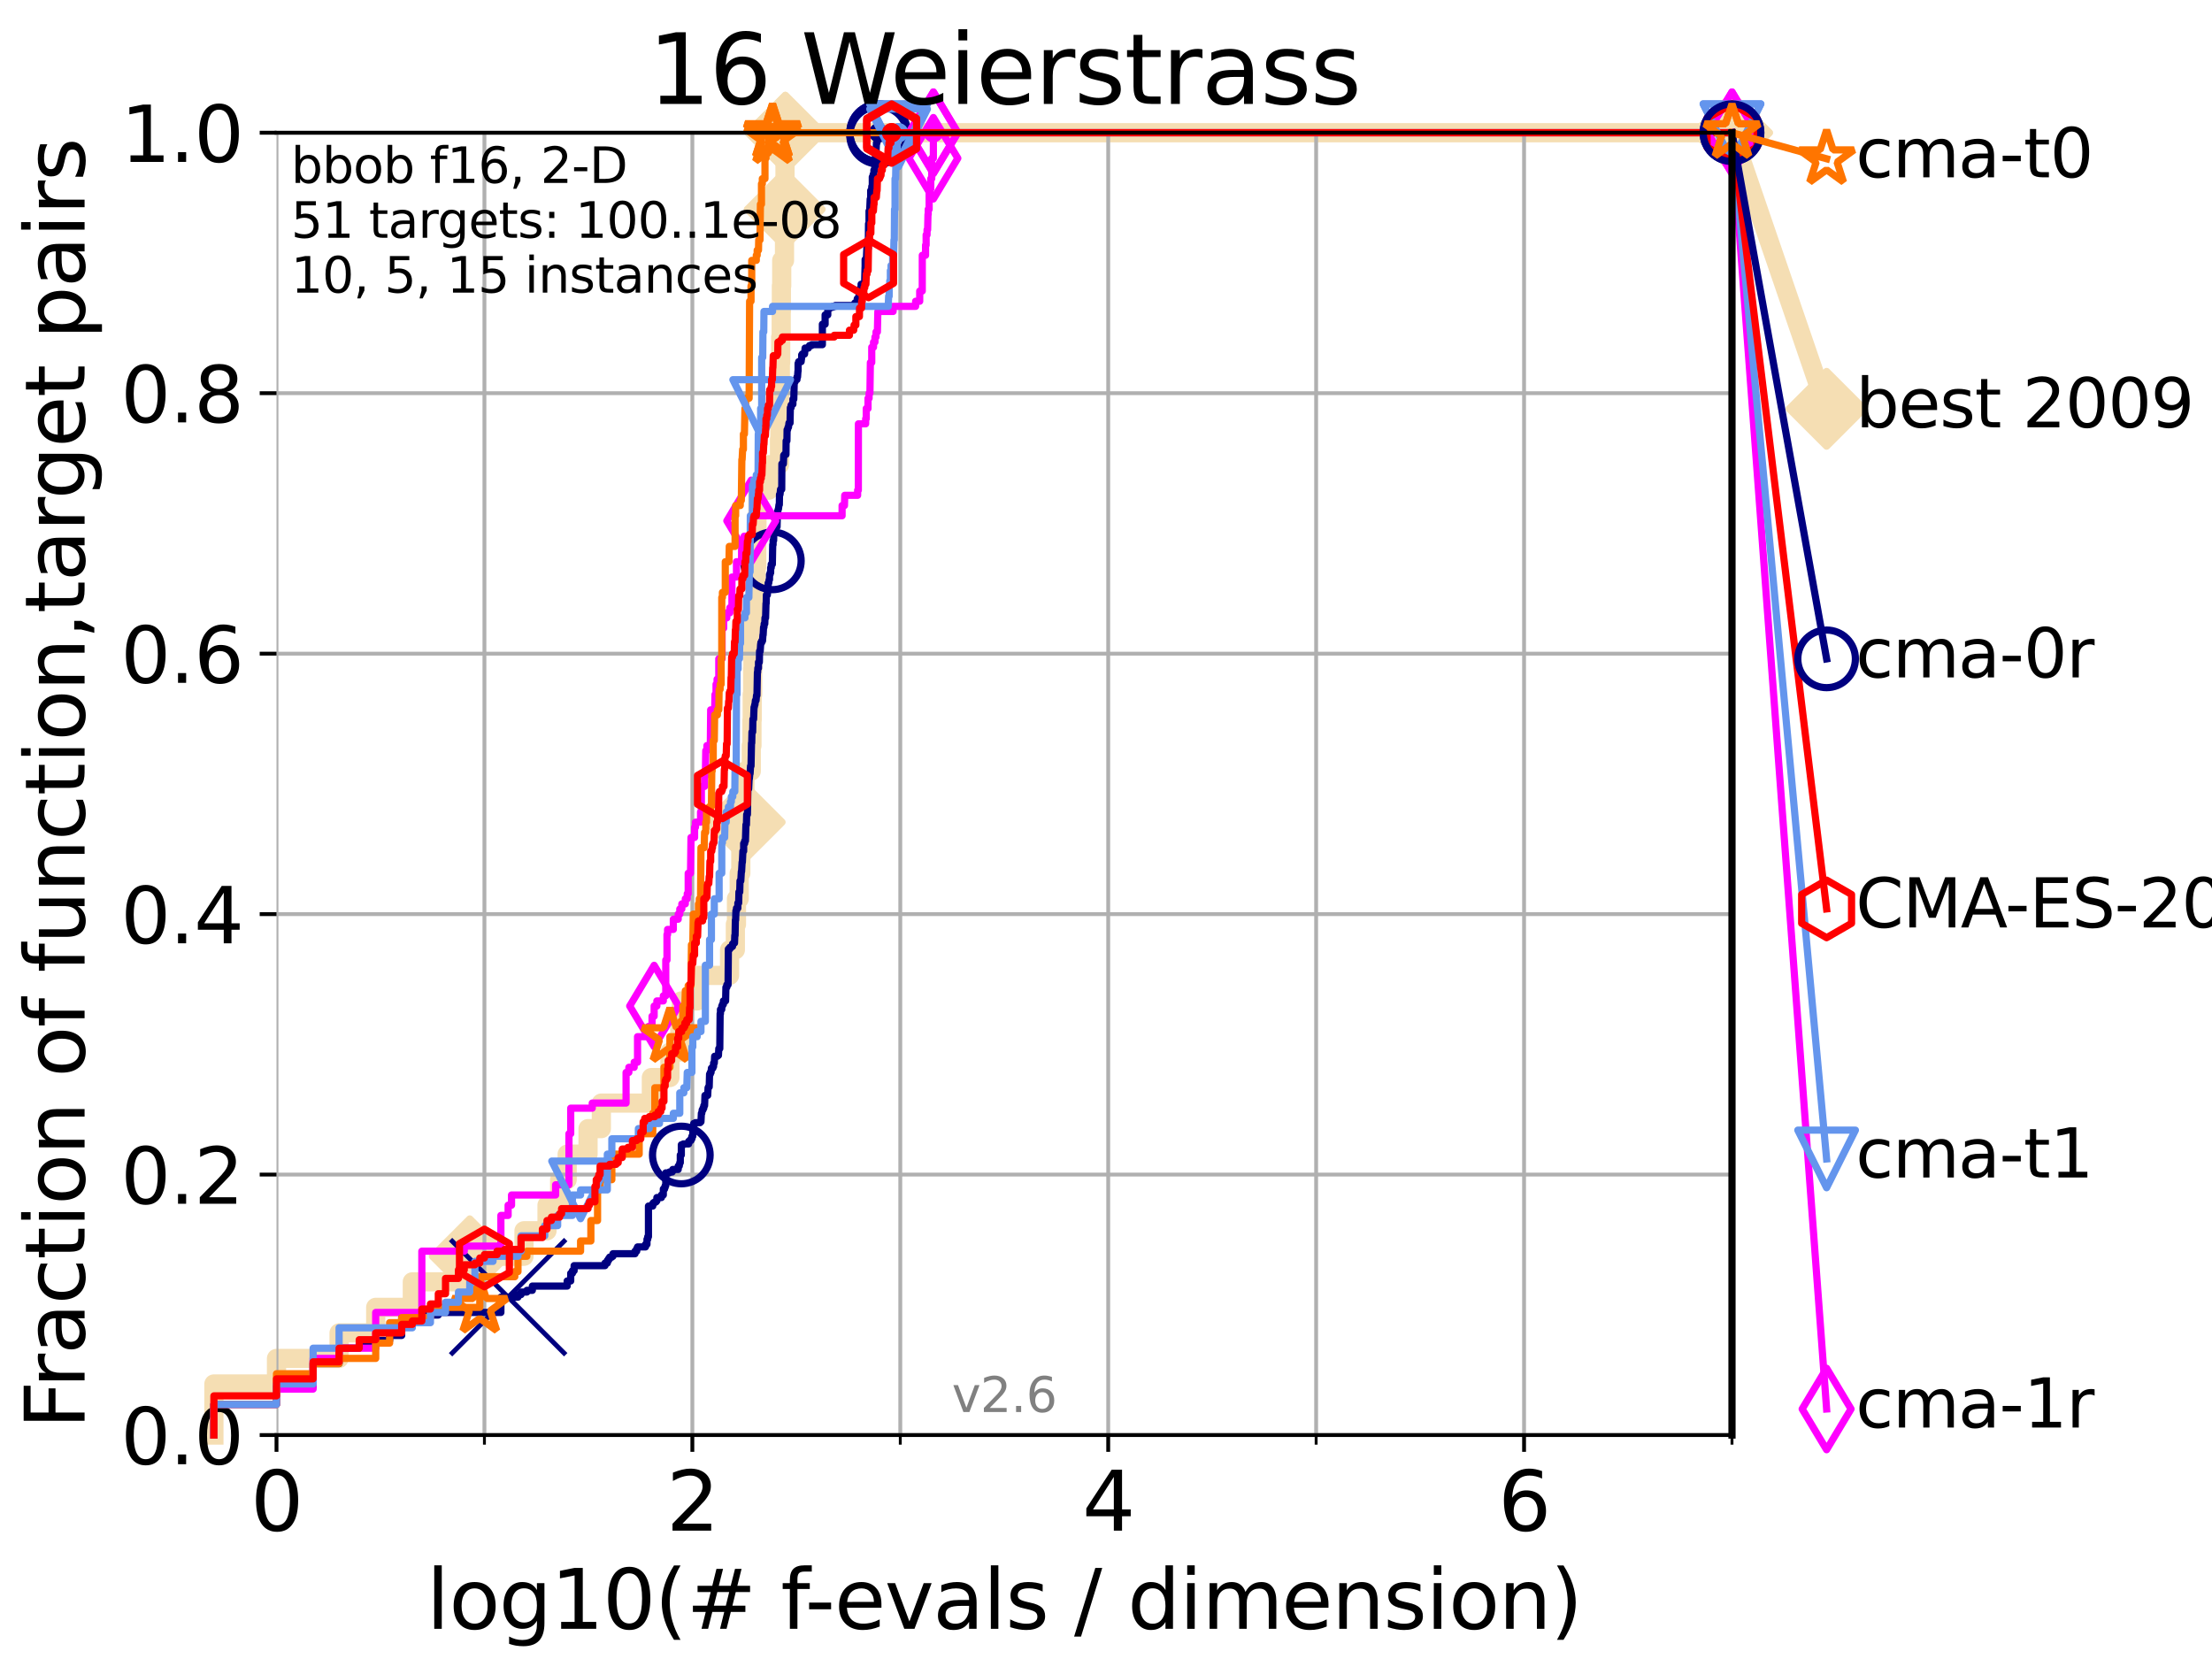 <?xml version="1.0" encoding="utf-8" standalone="no"?>
<!DOCTYPE svg PUBLIC "-//W3C//DTD SVG 1.1//EN"
  "http://www.w3.org/Graphics/SVG/1.1/DTD/svg11.dtd">
<svg xmlns:xlink="http://www.w3.org/1999/xlink" width="460.8pt" height="345.6pt" viewBox="0 0 460.8 345.6" xmlns="http://www.w3.org/2000/svg" version="1.1">
 <defs>
  <style type="text/css">*{stroke-linejoin: round; stroke-linecap: butt}</style>
 </defs>
 <g id="figure_1">
  <g id="patch_1">
   <path d="M 0 345.6 
L 460.8 345.6 
L 460.8 0 
L 0 0 
z
" style="fill: #ffffff"/>
  </g>
  <g id="axes_1">
   <g id="patch_2">
    <path d="M 57.6 298.944 
L 360.806 298.944 
L 360.806 27.648 
L 57.6 27.648 
z
" style="fill: #ffffff"/>
   </g>
   <g id="line2d_1">
    <path d="M 44.561 298.944 
L 44.561 288.305 
L 57.6 288.305 
L 57.6 282.985 
L 70.639 282.985 
L 70.639 277.666 
L 78.267 277.666 
L 78.267 272.346 
L 85.894 272.346 
L 85.894 267.027 
L 97.858 267.027 
L 97.858 261.707 
L 109.159 261.707 
L 109.159 256.388 
L 113.954 256.388 
L 113.954 251.068 
L 116.584 251.068 
L 116.584 245.749 
L 118.152 245.749 
L 118.152 240.429 
L 122.5 240.429 
L 122.5 235.11 
L 125.271 235.11 
L 125.271 229.79 
L 135.688 229.79 
L 135.688 224.471 
L 139.556 224.471 
L 139.556 219.151 
L 141.611 219.151 
L 141.611 213.832 
L 141.932 213.832 
L 141.932 208.512 
L 145.238 208.512 
L 145.238 203.192 
L 151.983 203.192 
L 151.983 197.873 
L 153.189 197.873 
L 153.189 192.553 
L 153.421 192.553 
L 153.421 187.234 
L 153.99 187.234 
L 153.99 181.914 
L 154.323 181.914 
L 154.323 176.595 
L 154.65 176.595 
L 154.65 171.275 
L 155.13 171.275 
L 155.13 165.956 
L 155.183 165.956 
L 155.183 160.636 
L 156.502 160.636 
L 156.502 155.317 
L 156.648 155.317 
L 156.648 149.997 
L 156.697 149.997 
L 156.697 144.678 
L 156.793 144.678 
L 156.793 139.358 
L 156.841 139.358 
L 156.841 134.039 
L 156.937 134.039 
L 156.937 128.719 
L 157.363 128.719 
L 157.363 123.4 
L 157.503 123.4 
L 157.503 118.08 
L 157.642 118.08 
L 157.642 112.76 
L 157.688 112.76 
L 157.688 107.441 
L 157.871 107.441 
L 157.871 102.121 
L 160.142 102.121 
L 160.142 96.802 
L 162.385 96.802 
L 162.385 91.482 
L 162.457 91.482 
L 162.457 80.843 
L 162.563 80.843 
L 162.563 75.524 
L 162.634 75.524 
L 162.634 70.204 
L 162.74 70.204 
L 162.74 64.885 
L 162.775 64.885 
L 162.775 59.565 
L 162.845 59.565 
L 162.845 54.246 
L 163.43 54.246 
L 163.43 48.926 
L 163.464 48.926 
L 163.464 43.607 
L 163.532 43.607 
L 163.532 32.968 
L 163.599 32.968 
L 163.599 27.648 
L 360.806 27.648 
" style="fill: none; stroke: #f5deb3; stroke-width: 4; stroke-linecap: square"/>
   </g>
   <g id="line2d_2">
    <defs>
     <path id="m2156540d6e" d="M -0 7.778 
L 7.778 0 
L 0 -7.778 
L -7.778 -0 
z
" style="stroke: #f5deb3; stroke-width: 1.5; stroke-linejoin: miter"/>
    </defs>
    <g>
     <use xlink:href="#m2156540d6e" x="97.858" y="261.707" style="fill: #f5deb3; stroke: #f5deb3; stroke-width: 1.5; stroke-linejoin: miter"/>
     <use xlink:href="#m2156540d6e" x="155.13" y="171.275" style="fill: #f5deb3; stroke: #f5deb3; stroke-width: 1.5; stroke-linejoin: miter"/>
     <use xlink:href="#m2156540d6e" x="163.464" y="43.607" style="fill: #f5deb3; stroke: #f5deb3; stroke-width: 1.5; stroke-linejoin: miter"/>
     <use xlink:href="#m2156540d6e" x="163.599" y="27.648" style="fill: #f5deb3; stroke: #f5deb3; stroke-width: 1.5; stroke-linejoin: miter"/>
     <use xlink:href="#m2156540d6e" x="163.599" y="27.648" style="fill: #f5deb3; stroke: #f5deb3; stroke-width: 1.5; stroke-linejoin: miter"/>
     <use xlink:href="#m2156540d6e" x="360.806" y="27.648" style="fill: #f5deb3; stroke: #f5deb3; stroke-width: 1.5; stroke-linejoin: miter"/>
    </g>
   </g>
   <g id="line2d_3">
    <path style="fill: none; stroke: #f5deb3; stroke-width: 4; stroke-linecap: square"/>
    <g/>
   </g>
   <g id="line2d_4">
    <path d="M 360.806 27.648 
L 380.515 85.163 
" style="fill: none; stroke: #f5deb3; stroke-width: 4; stroke-linecap: square"/>
    <g>
     <use xlink:href="#m2156540d6e" x="360.806" y="27.648" style="fill: #f5deb3; stroke: #f5deb3; stroke-width: 1.5; stroke-linejoin: miter"/>
     <use xlink:href="#m2156540d6e" x="380.515" y="85.163" style="fill: #f5deb3; stroke: #f5deb3; stroke-width: 1.5; stroke-linejoin: miter"/>
    </g>
   </g>
   <g id="matplotlib.axis_1">
    <g id="xtick_1">
     <g id="line2d_5">
      <path d="M 57.6 298.944 
L 57.6 27.648 
" clip-path="url(#pc153b604be)" style="fill: none; stroke: #b0b0b0; stroke-width: 0.8; stroke-linecap: square"/>
     </g>
     <g id="line2d_6">
      <defs>
       <path id="meeea415fd7" d="M 0 0 
L 0 3.5 
" style="stroke: #000000; stroke-width: 0.8"/>
      </defs>
      <g>
       <use xlink:href="#meeea415fd7" x="57.6" y="298.944" style="stroke: #000000; stroke-width: 0.8"/>
      </g>
     </g>
     <g id="text_1">
      <!-- 0 -->
      <g transform="translate(52.192 318.861)scale(0.17 -0.17)">
       <defs>
        <path id="DejaVuSans-30" d="M 2034 4250 
Q 1547 4250 1301 3770 
Q 1056 3291 1056 2328 
Q 1056 1369 1301 889 
Q 1547 409 2034 409 
Q 2525 409 2770 889 
Q 3016 1369 3016 2328 
Q 3016 3291 2770 3770 
Q 2525 4250 2034 4250 
z
M 2034 4750 
Q 2819 4750 3233 4129 
Q 3647 3509 3647 2328 
Q 3647 1150 3233 529 
Q 2819 -91 2034 -91 
Q 1250 -91 836 529 
Q 422 1150 422 2328 
Q 422 3509 836 4129 
Q 1250 4750 2034 4750 
z
" transform="scale(0.016)"/>
       </defs>
       <use xlink:href="#DejaVuSans-30"/>
      </g>
     </g>
    </g>
    <g id="xtick_2">
     <g id="line2d_7">
      <path d="M 144.23 298.944 
L 144.23 27.648 
" clip-path="url(#pc153b604be)" style="fill: none; stroke: #b0b0b0; stroke-width: 0.8; stroke-linecap: square"/>
     </g>
     <g id="line2d_8">
      <g>
       <use xlink:href="#meeea415fd7" x="144.23" y="298.944" style="stroke: #000000; stroke-width: 0.8"/>
      </g>
     </g>
     <g id="text_2">
      <!-- 2 -->
      <g transform="translate(138.822 318.861)scale(0.17 -0.17)">
       <defs>
        <path id="DejaVuSans-32" d="M 1228 531 
L 3431 531 
L 3431 0 
L 469 0 
L 469 531 
Q 828 903 1448 1529 
Q 2069 2156 2228 2338 
Q 2531 2678 2651 2914 
Q 2772 3150 2772 3378 
Q 2772 3750 2511 3984 
Q 2250 4219 1831 4219 
Q 1534 4219 1204 4116 
Q 875 4013 500 3803 
L 500 4441 
Q 881 4594 1212 4672 
Q 1544 4750 1819 4750 
Q 2544 4750 2975 4387 
Q 3406 4025 3406 3419 
Q 3406 3131 3298 2873 
Q 3191 2616 2906 2266 
Q 2828 2175 2409 1742 
Q 1991 1309 1228 531 
z
" transform="scale(0.016)"/>
       </defs>
       <use xlink:href="#DejaVuSans-32"/>
      </g>
     </g>
    </g>
    <g id="xtick_3">
     <g id="line2d_9">
      <path d="M 230.861 298.944 
L 230.861 27.648 
" clip-path="url(#pc153b604be)" style="fill: none; stroke: #b0b0b0; stroke-width: 0.8; stroke-linecap: square"/>
     </g>
     <g id="line2d_10">
      <g>
       <use xlink:href="#meeea415fd7" x="230.861" y="298.944" style="stroke: #000000; stroke-width: 0.8"/>
      </g>
     </g>
     <g id="text_3">
      <!-- 4 -->
      <g transform="translate(225.453 318.861)scale(0.17 -0.17)">
       <defs>
        <path id="DejaVuSans-34" d="M 2419 4116 
L 825 1625 
L 2419 1625 
L 2419 4116 
z
M 2253 4666 
L 3047 4666 
L 3047 1625 
L 3713 1625 
L 3713 1100 
L 3047 1100 
L 3047 0 
L 2419 0 
L 2419 1100 
L 313 1100 
L 313 1709 
L 2253 4666 
z
" transform="scale(0.016)"/>
       </defs>
       <use xlink:href="#DejaVuSans-34"/>
      </g>
     </g>
    </g>
    <g id="xtick_4">
     <g id="line2d_11">
      <path d="M 317.491 298.944 
L 317.491 27.648 
" clip-path="url(#pc153b604be)" style="fill: none; stroke: #b0b0b0; stroke-width: 0.8; stroke-linecap: square"/>
     </g>
     <g id="line2d_12">
      <g>
       <use xlink:href="#meeea415fd7" x="317.491" y="298.944" style="stroke: #000000; stroke-width: 0.8"/>
      </g>
     </g>
     <g id="text_4">
      <!-- 6 -->
      <g transform="translate(312.083 318.861)scale(0.17 -0.17)">
       <defs>
        <path id="DejaVuSans-36" d="M 2113 2584 
Q 1688 2584 1439 2293 
Q 1191 2003 1191 1497 
Q 1191 994 1439 701 
Q 1688 409 2113 409 
Q 2538 409 2786 701 
Q 3034 994 3034 1497 
Q 3034 2003 2786 2293 
Q 2538 2584 2113 2584 
z
M 3366 4563 
L 3366 3988 
Q 3128 4100 2886 4159 
Q 2644 4219 2406 4219 
Q 1781 4219 1451 3797 
Q 1122 3375 1075 2522 
Q 1259 2794 1537 2939 
Q 1816 3084 2150 3084 
Q 2853 3084 3261 2657 
Q 3669 2231 3669 1497 
Q 3669 778 3244 343 
Q 2819 -91 2113 -91 
Q 1303 -91 875 529 
Q 447 1150 447 2328 
Q 447 3434 972 4092 
Q 1497 4750 2381 4750 
Q 2619 4750 2861 4703 
Q 3103 4656 3366 4563 
z
" transform="scale(0.016)"/>
       </defs>
       <use xlink:href="#DejaVuSans-36"/>
      </g>
     </g>
    </g>
    <g id="xtick_5">
     <g id="line2d_13">
      <path d="M 100.915 298.944 
L 100.915 27.648 
" clip-path="url(#pc153b604be)" style="fill: none; stroke: #b0b0b0; stroke-width: 0.8; stroke-linecap: square"/>
     </g>
     <g id="line2d_14">
      <defs>
       <path id="me47a07876c" d="M 0 0 
L 0 2 
" style="stroke: #000000; stroke-width: 0.6"/>
      </defs>
      <g>
       <use xlink:href="#me47a07876c" x="100.915" y="298.944" style="stroke: #000000; stroke-width: 0.6"/>
      </g>
     </g>
    </g>
    <g id="xtick_6">
     <g id="line2d_15">
      <path d="M 187.546 298.944 
L 187.546 27.648 
" clip-path="url(#pc153b604be)" style="fill: none; stroke: #b0b0b0; stroke-width: 0.8; stroke-linecap: square"/>
     </g>
     <g id="line2d_16">
      <g>
       <use xlink:href="#me47a07876c" x="187.546" y="298.944" style="stroke: #000000; stroke-width: 0.6"/>
      </g>
     </g>
    </g>
    <g id="xtick_7">
     <g id="line2d_17">
      <path d="M 274.176 298.944 
L 274.176 27.648 
" clip-path="url(#pc153b604be)" style="fill: none; stroke: #b0b0b0; stroke-width: 0.8; stroke-linecap: square"/>
     </g>
     <g id="line2d_18">
      <g>
       <use xlink:href="#me47a07876c" x="274.176" y="298.944" style="stroke: #000000; stroke-width: 0.6"/>
      </g>
     </g>
    </g>
    <g id="xtick_8">
     <g id="line2d_19">
      <path d="M 360.806 298.944 
L 360.806 27.648 
" clip-path="url(#pc153b604be)" style="fill: none; stroke: #b0b0b0; stroke-width: 0.8; stroke-linecap: square"/>
     </g>
     <g id="line2d_20">
      <g>
       <use xlink:href="#me47a07876c" x="360.806" y="298.944" style="stroke: #000000; stroke-width: 0.6"/>
      </g>
     </g>
    </g>
    <g id="text_5">
     <!-- log10(# f-evals / dimension) -->
     <g transform="translate(88.823 339.314)scale(0.17 -0.17)">
      <defs>
       <path id="DejaVuSans-6c" d="M 603 4863 
L 1178 4863 
L 1178 0 
L 603 0 
L 603 4863 
z
" transform="scale(0.016)"/>
       <path id="DejaVuSans-6f" d="M 1959 3097 
Q 1497 3097 1228 2736 
Q 959 2375 959 1747 
Q 959 1119 1226 758 
Q 1494 397 1959 397 
Q 2419 397 2687 759 
Q 2956 1122 2956 1747 
Q 2956 2369 2687 2733 
Q 2419 3097 1959 3097 
z
M 1959 3584 
Q 2709 3584 3137 3096 
Q 3566 2609 3566 1747 
Q 3566 888 3137 398 
Q 2709 -91 1959 -91 
Q 1206 -91 779 398 
Q 353 888 353 1747 
Q 353 2609 779 3096 
Q 1206 3584 1959 3584 
z
" transform="scale(0.016)"/>
       <path id="DejaVuSans-67" d="M 2906 1791 
Q 2906 2416 2648 2759 
Q 2391 3103 1925 3103 
Q 1463 3103 1205 2759 
Q 947 2416 947 1791 
Q 947 1169 1205 825 
Q 1463 481 1925 481 
Q 2391 481 2648 825 
Q 2906 1169 2906 1791 
z
M 3481 434 
Q 3481 -459 3084 -895 
Q 2688 -1331 1869 -1331 
Q 1566 -1331 1297 -1286 
Q 1028 -1241 775 -1147 
L 775 -588 
Q 1028 -725 1275 -790 
Q 1522 -856 1778 -856 
Q 2344 -856 2625 -561 
Q 2906 -266 2906 331 
L 2906 616 
Q 2728 306 2450 153 
Q 2172 0 1784 0 
Q 1141 0 747 490 
Q 353 981 353 1791 
Q 353 2603 747 3093 
Q 1141 3584 1784 3584 
Q 2172 3584 2450 3431 
Q 2728 3278 2906 2969 
L 2906 3500 
L 3481 3500 
L 3481 434 
z
" transform="scale(0.016)"/>
       <path id="DejaVuSans-31" d="M 794 531 
L 1825 531 
L 1825 4091 
L 703 3866 
L 703 4441 
L 1819 4666 
L 2450 4666 
L 2450 531 
L 3481 531 
L 3481 0 
L 794 0 
L 794 531 
z
" transform="scale(0.016)"/>
       <path id="DejaVuSans-28" d="M 1984 4856 
Q 1566 4138 1362 3434 
Q 1159 2731 1159 2009 
Q 1159 1288 1364 580 
Q 1569 -128 1984 -844 
L 1484 -844 
Q 1016 -109 783 600 
Q 550 1309 550 2009 
Q 550 2706 781 3412 
Q 1013 4119 1484 4856 
L 1984 4856 
z
" transform="scale(0.016)"/>
       <path id="DejaVuSans-23" d="M 3272 2816 
L 2363 2816 
L 2100 1772 
L 3016 1772 
L 3272 2816 
z
M 2803 4594 
L 2478 3297 
L 3391 3297 
L 3719 4594 
L 4219 4594 
L 3897 3297 
L 4872 3297 
L 4872 2816 
L 3775 2816 
L 3519 1772 
L 4513 1772 
L 4513 1294 
L 3397 1294 
L 3072 0 
L 2572 0 
L 2894 1294 
L 1978 1294 
L 1656 0 
L 1153 0 
L 1478 1294 
L 494 1294 
L 494 1772 
L 1594 1772 
L 1856 2816 
L 850 2816 
L 850 3297 
L 1978 3297 
L 2297 4594 
L 2803 4594 
z
" transform="scale(0.016)"/>
       <path id="DejaVuSans-20" transform="scale(0.016)"/>
       <path id="DejaVuSans-66" d="M 2375 4863 
L 2375 4384 
L 1825 4384 
Q 1516 4384 1395 4259 
Q 1275 4134 1275 3809 
L 1275 3500 
L 2222 3500 
L 2222 3053 
L 1275 3053 
L 1275 0 
L 697 0 
L 697 3053 
L 147 3053 
L 147 3500 
L 697 3500 
L 697 3744 
Q 697 4328 969 4595 
Q 1241 4863 1831 4863 
L 2375 4863 
z
" transform="scale(0.016)"/>
       <path id="DejaVuSans-2d" d="M 313 2009 
L 1997 2009 
L 1997 1497 
L 313 1497 
L 313 2009 
z
" transform="scale(0.016)"/>
       <path id="DejaVuSans-65" d="M 3597 1894 
L 3597 1613 
L 953 1613 
Q 991 1019 1311 708 
Q 1631 397 2203 397 
Q 2534 397 2845 478 
Q 3156 559 3463 722 
L 3463 178 
Q 3153 47 2828 -22 
Q 2503 -91 2169 -91 
Q 1331 -91 842 396 
Q 353 884 353 1716 
Q 353 2575 817 3079 
Q 1281 3584 2069 3584 
Q 2775 3584 3186 3129 
Q 3597 2675 3597 1894 
z
M 3022 2063 
Q 3016 2534 2758 2815 
Q 2500 3097 2075 3097 
Q 1594 3097 1305 2825 
Q 1016 2553 972 2059 
L 3022 2063 
z
" transform="scale(0.016)"/>
       <path id="DejaVuSans-76" d="M 191 3500 
L 800 3500 
L 1894 563 
L 2988 3500 
L 3597 3500 
L 2284 0 
L 1503 0 
L 191 3500 
z
" transform="scale(0.016)"/>
       <path id="DejaVuSans-61" d="M 2194 1759 
Q 1497 1759 1228 1600 
Q 959 1441 959 1056 
Q 959 750 1161 570 
Q 1363 391 1709 391 
Q 2188 391 2477 730 
Q 2766 1069 2766 1631 
L 2766 1759 
L 2194 1759 
z
M 3341 1997 
L 3341 0 
L 2766 0 
L 2766 531 
Q 2569 213 2275 61 
Q 1981 -91 1556 -91 
Q 1019 -91 701 211 
Q 384 513 384 1019 
Q 384 1609 779 1909 
Q 1175 2209 1959 2209 
L 2766 2209 
L 2766 2266 
Q 2766 2663 2505 2880 
Q 2244 3097 1772 3097 
Q 1472 3097 1187 3025 
Q 903 2953 641 2809 
L 641 3341 
Q 956 3463 1253 3523 
Q 1550 3584 1831 3584 
Q 2591 3584 2966 3190 
Q 3341 2797 3341 1997 
z
" transform="scale(0.016)"/>
       <path id="DejaVuSans-73" d="M 2834 3397 
L 2834 2853 
Q 2591 2978 2328 3040 
Q 2066 3103 1784 3103 
Q 1356 3103 1142 2972 
Q 928 2841 928 2578 
Q 928 2378 1081 2264 
Q 1234 2150 1697 2047 
L 1894 2003 
Q 2506 1872 2764 1633 
Q 3022 1394 3022 966 
Q 3022 478 2636 193 
Q 2250 -91 1575 -91 
Q 1294 -91 989 -36 
Q 684 19 347 128 
L 347 722 
Q 666 556 975 473 
Q 1284 391 1588 391 
Q 1994 391 2212 530 
Q 2431 669 2431 922 
Q 2431 1156 2273 1281 
Q 2116 1406 1581 1522 
L 1381 1569 
Q 847 1681 609 1914 
Q 372 2147 372 2553 
Q 372 3047 722 3315 
Q 1072 3584 1716 3584 
Q 2034 3584 2315 3537 
Q 2597 3491 2834 3397 
z
" transform="scale(0.016)"/>
       <path id="DejaVuSans-2f" d="M 1625 4666 
L 2156 4666 
L 531 -594 
L 0 -594 
L 1625 4666 
z
" transform="scale(0.016)"/>
       <path id="DejaVuSans-64" d="M 2906 2969 
L 2906 4863 
L 3481 4863 
L 3481 0 
L 2906 0 
L 2906 525 
Q 2725 213 2448 61 
Q 2172 -91 1784 -91 
Q 1150 -91 751 415 
Q 353 922 353 1747 
Q 353 2572 751 3078 
Q 1150 3584 1784 3584 
Q 2172 3584 2448 3432 
Q 2725 3281 2906 2969 
z
M 947 1747 
Q 947 1113 1208 752 
Q 1469 391 1925 391 
Q 2381 391 2643 752 
Q 2906 1113 2906 1747 
Q 2906 2381 2643 2742 
Q 2381 3103 1925 3103 
Q 1469 3103 1208 2742 
Q 947 2381 947 1747 
z
" transform="scale(0.016)"/>
       <path id="DejaVuSans-69" d="M 603 3500 
L 1178 3500 
L 1178 0 
L 603 0 
L 603 3500 
z
M 603 4863 
L 1178 4863 
L 1178 4134 
L 603 4134 
L 603 4863 
z
" transform="scale(0.016)"/>
       <path id="DejaVuSans-6d" d="M 3328 2828 
Q 3544 3216 3844 3400 
Q 4144 3584 4550 3584 
Q 5097 3584 5394 3201 
Q 5691 2819 5691 2113 
L 5691 0 
L 5113 0 
L 5113 2094 
Q 5113 2597 4934 2840 
Q 4756 3084 4391 3084 
Q 3944 3084 3684 2787 
Q 3425 2491 3425 1978 
L 3425 0 
L 2847 0 
L 2847 2094 
Q 2847 2600 2669 2842 
Q 2491 3084 2119 3084 
Q 1678 3084 1418 2786 
Q 1159 2488 1159 1978 
L 1159 0 
L 581 0 
L 581 3500 
L 1159 3500 
L 1159 2956 
Q 1356 3278 1631 3431 
Q 1906 3584 2284 3584 
Q 2666 3584 2933 3390 
Q 3200 3197 3328 2828 
z
" transform="scale(0.016)"/>
       <path id="DejaVuSans-6e" d="M 3513 2113 
L 3513 0 
L 2938 0 
L 2938 2094 
Q 2938 2591 2744 2837 
Q 2550 3084 2163 3084 
Q 1697 3084 1428 2787 
Q 1159 2491 1159 1978 
L 1159 0 
L 581 0 
L 581 3500 
L 1159 3500 
L 1159 2956 
Q 1366 3272 1645 3428 
Q 1925 3584 2291 3584 
Q 2894 3584 3203 3211 
Q 3513 2838 3513 2113 
z
" transform="scale(0.016)"/>
       <path id="DejaVuSans-29" d="M 513 4856 
L 1013 4856 
Q 1481 4119 1714 3412 
Q 1947 2706 1947 2009 
Q 1947 1309 1714 600 
Q 1481 -109 1013 -844 
L 513 -844 
Q 928 -128 1133 580 
Q 1338 1288 1338 2009 
Q 1338 2731 1133 3434 
Q 928 4138 513 4856 
z
" transform="scale(0.016)"/>
      </defs>
      <use xlink:href="#DejaVuSans-6c"/>
      <use xlink:href="#DejaVuSans-6f" x="27.783"/>
      <use xlink:href="#DejaVuSans-67" x="88.965"/>
      <use xlink:href="#DejaVuSans-31" x="152.441"/>
      <use xlink:href="#DejaVuSans-30" x="216.064"/>
      <use xlink:href="#DejaVuSans-28" x="279.688"/>
      <use xlink:href="#DejaVuSans-23" x="318.701"/>
      <use xlink:href="#DejaVuSans-20" x="402.49"/>
      <use xlink:href="#DejaVuSans-66" x="434.277"/>
      <use xlink:href="#DejaVuSans-2d" x="463.982"/>
      <use xlink:href="#DejaVuSans-65" x="500.066"/>
      <use xlink:href="#DejaVuSans-76" x="561.59"/>
      <use xlink:href="#DejaVuSans-61" x="620.77"/>
      <use xlink:href="#DejaVuSans-6c" x="682.049"/>
      <use xlink:href="#DejaVuSans-73" x="709.832"/>
      <use xlink:href="#DejaVuSans-20" x="761.932"/>
      <use xlink:href="#DejaVuSans-2f" x="793.719"/>
      <use xlink:href="#DejaVuSans-20" x="827.41"/>
      <use xlink:href="#DejaVuSans-64" x="859.197"/>
      <use xlink:href="#DejaVuSans-69" x="922.674"/>
      <use xlink:href="#DejaVuSans-6d" x="950.457"/>
      <use xlink:href="#DejaVuSans-65" x="1047.869"/>
      <use xlink:href="#DejaVuSans-6e" x="1109.393"/>
      <use xlink:href="#DejaVuSans-73" x="1172.771"/>
      <use xlink:href="#DejaVuSans-69" x="1224.871"/>
      <use xlink:href="#DejaVuSans-6f" x="1252.654"/>
      <use xlink:href="#DejaVuSans-6e" x="1313.836"/>
      <use xlink:href="#DejaVuSans-29" x="1377.215"/>
     </g>
    </g>
   </g>
   <g id="matplotlib.axis_2">
    <g id="ytick_1">
     <g id="line2d_21">
      <path d="M 57.6 298.944 
L 360.806 298.944 
" clip-path="url(#pc153b604be)" style="fill: none; stroke: #b0b0b0; stroke-width: 0.8; stroke-linecap: square"/>
     </g>
     <g id="line2d_22">
      <defs>
       <path id="m3acd182e97" d="M 0 0 
L -3.5 0 
" style="stroke: #000000; stroke-width: 0.8"/>
      </defs>
      <g>
       <use xlink:href="#m3acd182e97" x="57.6" y="298.944" style="stroke: #000000; stroke-width: 0.8"/>
      </g>
     </g>
     <g id="text_6">
      <!-- 0.0 -->
      <g transform="translate(25.155 305.023)scale(0.16 -0.16)">
       <defs>
        <path id="DejaVuSans-2e" d="M 684 794 
L 1344 794 
L 1344 0 
L 684 0 
L 684 794 
z
" transform="scale(0.016)"/>
       </defs>
       <use xlink:href="#DejaVuSans-30"/>
       <use xlink:href="#DejaVuSans-2e" x="63.623"/>
       <use xlink:href="#DejaVuSans-30" x="95.41"/>
      </g>
     </g>
    </g>
    <g id="ytick_2">
     <g id="line2d_23">
      <path d="M 57.6 244.685 
L 360.806 244.685 
" clip-path="url(#pc153b604be)" style="fill: none; stroke: #b0b0b0; stroke-width: 0.8; stroke-linecap: square"/>
     </g>
     <g id="line2d_24">
      <g>
       <use xlink:href="#m3acd182e97" x="57.6" y="244.685" style="stroke: #000000; stroke-width: 0.8"/>
      </g>
     </g>
     <g id="text_7">
      <!-- 0.2 -->
      <g transform="translate(25.155 250.764)scale(0.16 -0.16)">
       <use xlink:href="#DejaVuSans-30"/>
       <use xlink:href="#DejaVuSans-2e" x="63.623"/>
       <use xlink:href="#DejaVuSans-32" x="95.41"/>
      </g>
     </g>
    </g>
    <g id="ytick_3">
     <g id="line2d_25">
      <path d="M 57.6 190.426 
L 360.806 190.426 
" clip-path="url(#pc153b604be)" style="fill: none; stroke: #b0b0b0; stroke-width: 0.8; stroke-linecap: square"/>
     </g>
     <g id="line2d_26">
      <g>
       <use xlink:href="#m3acd182e97" x="57.6" y="190.426" style="stroke: #000000; stroke-width: 0.8"/>
      </g>
     </g>
     <g id="text_8">
      <!-- 0.4 -->
      <g transform="translate(25.155 196.504)scale(0.16 -0.16)">
       <use xlink:href="#DejaVuSans-30"/>
       <use xlink:href="#DejaVuSans-2e" x="63.623"/>
       <use xlink:href="#DejaVuSans-34" x="95.41"/>
      </g>
     </g>
    </g>
    <g id="ytick_4">
     <g id="line2d_27">
      <path d="M 57.6 136.166 
L 360.806 136.166 
" clip-path="url(#pc153b604be)" style="fill: none; stroke: #b0b0b0; stroke-width: 0.8; stroke-linecap: square"/>
     </g>
     <g id="line2d_28">
      <g>
       <use xlink:href="#m3acd182e97" x="57.6" y="136.166" style="stroke: #000000; stroke-width: 0.8"/>
      </g>
     </g>
     <g id="text_9">
      <!-- 0.6 -->
      <g transform="translate(25.155 142.245)scale(0.16 -0.16)">
       <use xlink:href="#DejaVuSans-30"/>
       <use xlink:href="#DejaVuSans-2e" x="63.623"/>
       <use xlink:href="#DejaVuSans-36" x="95.41"/>
      </g>
     </g>
    </g>
    <g id="ytick_5">
     <g id="line2d_29">
      <path d="M 57.6 81.907 
L 360.806 81.907 
" clip-path="url(#pc153b604be)" style="fill: none; stroke: #b0b0b0; stroke-width: 0.8; stroke-linecap: square"/>
     </g>
     <g id="line2d_30">
      <g>
       <use xlink:href="#m3acd182e97" x="57.6" y="81.907" style="stroke: #000000; stroke-width: 0.8"/>
      </g>
     </g>
     <g id="text_10">
      <!-- 0.8 -->
      <g transform="translate(25.155 87.986)scale(0.16 -0.16)">
       <defs>
        <path id="DejaVuSans-38" d="M 2034 2216 
Q 1584 2216 1326 1975 
Q 1069 1734 1069 1313 
Q 1069 891 1326 650 
Q 1584 409 2034 409 
Q 2484 409 2743 651 
Q 3003 894 3003 1313 
Q 3003 1734 2745 1975 
Q 2488 2216 2034 2216 
z
M 1403 2484 
Q 997 2584 770 2862 
Q 544 3141 544 3541 
Q 544 4100 942 4425 
Q 1341 4750 2034 4750 
Q 2731 4750 3128 4425 
Q 3525 4100 3525 3541 
Q 3525 3141 3298 2862 
Q 3072 2584 2669 2484 
Q 3125 2378 3379 2068 
Q 3634 1759 3634 1313 
Q 3634 634 3220 271 
Q 2806 -91 2034 -91 
Q 1263 -91 848 271 
Q 434 634 434 1313 
Q 434 1759 690 2068 
Q 947 2378 1403 2484 
z
M 1172 3481 
Q 1172 3119 1398 2916 
Q 1625 2713 2034 2713 
Q 2441 2713 2670 2916 
Q 2900 3119 2900 3481 
Q 2900 3844 2670 4047 
Q 2441 4250 2034 4250 
Q 1625 4250 1398 4047 
Q 1172 3844 1172 3481 
z
" transform="scale(0.016)"/>
       </defs>
       <use xlink:href="#DejaVuSans-30"/>
       <use xlink:href="#DejaVuSans-2e" x="63.623"/>
       <use xlink:href="#DejaVuSans-38" x="95.41"/>
      </g>
     </g>
    </g>
    <g id="ytick_6">
     <g id="line2d_31">
      <path d="M 57.6 27.648 
L 360.806 27.648 
" clip-path="url(#pc153b604be)" style="fill: none; stroke: #b0b0b0; stroke-width: 0.8; stroke-linecap: square"/>
     </g>
     <g id="line2d_32">
      <g>
       <use xlink:href="#m3acd182e97" x="57.6" y="27.648" style="stroke: #000000; stroke-width: 0.8"/>
      </g>
     </g>
     <g id="text_11">
      <!-- 1.0 -->
      <g transform="translate(25.155 33.727)scale(0.16 -0.16)">
       <use xlink:href="#DejaVuSans-31"/>
       <use xlink:href="#DejaVuSans-2e" x="63.623"/>
       <use xlink:href="#DejaVuSans-30" x="95.41"/>
      </g>
     </g>
    </g>
    <g id="text_12">
     <!-- Fraction of function,target pairs -->
     <g transform="translate(17.62 297.681)rotate(-90)scale(0.17 -0.17)">
      <defs>
       <path id="DejaVuSans-46" d="M 628 4666 
L 3309 4666 
L 3309 4134 
L 1259 4134 
L 1259 2759 
L 3109 2759 
L 3109 2228 
L 1259 2228 
L 1259 0 
L 628 0 
L 628 4666 
z
" transform="scale(0.016)"/>
       <path id="DejaVuSans-72" d="M 2631 2963 
Q 2534 3019 2420 3045 
Q 2306 3072 2169 3072 
Q 1681 3072 1420 2755 
Q 1159 2438 1159 1844 
L 1159 0 
L 581 0 
L 581 3500 
L 1159 3500 
L 1159 2956 
Q 1341 3275 1631 3429 
Q 1922 3584 2338 3584 
Q 2397 3584 2469 3576 
Q 2541 3569 2628 3553 
L 2631 2963 
z
" transform="scale(0.016)"/>
       <path id="DejaVuSans-63" d="M 3122 3366 
L 3122 2828 
Q 2878 2963 2633 3030 
Q 2388 3097 2138 3097 
Q 1578 3097 1268 2742 
Q 959 2388 959 1747 
Q 959 1106 1268 751 
Q 1578 397 2138 397 
Q 2388 397 2633 464 
Q 2878 531 3122 666 
L 3122 134 
Q 2881 22 2623 -34 
Q 2366 -91 2075 -91 
Q 1284 -91 818 406 
Q 353 903 353 1747 
Q 353 2603 823 3093 
Q 1294 3584 2113 3584 
Q 2378 3584 2631 3529 
Q 2884 3475 3122 3366 
z
" transform="scale(0.016)"/>
       <path id="DejaVuSans-74" d="M 1172 4494 
L 1172 3500 
L 2356 3500 
L 2356 3053 
L 1172 3053 
L 1172 1153 
Q 1172 725 1289 603 
Q 1406 481 1766 481 
L 2356 481 
L 2356 0 
L 1766 0 
Q 1100 0 847 248 
Q 594 497 594 1153 
L 594 3053 
L 172 3053 
L 172 3500 
L 594 3500 
L 594 4494 
L 1172 4494 
z
" transform="scale(0.016)"/>
       <path id="DejaVuSans-75" d="M 544 1381 
L 544 3500 
L 1119 3500 
L 1119 1403 
Q 1119 906 1312 657 
Q 1506 409 1894 409 
Q 2359 409 2629 706 
Q 2900 1003 2900 1516 
L 2900 3500 
L 3475 3500 
L 3475 0 
L 2900 0 
L 2900 538 
Q 2691 219 2414 64 
Q 2138 -91 1772 -91 
Q 1169 -91 856 284 
Q 544 659 544 1381 
z
M 1991 3584 
L 1991 3584 
z
" transform="scale(0.016)"/>
       <path id="DejaVuSans-2c" d="M 750 794 
L 1409 794 
L 1409 256 
L 897 -744 
L 494 -744 
L 750 256 
L 750 794 
z
" transform="scale(0.016)"/>
       <path id="DejaVuSans-70" d="M 1159 525 
L 1159 -1331 
L 581 -1331 
L 581 3500 
L 1159 3500 
L 1159 2969 
Q 1341 3281 1617 3432 
Q 1894 3584 2278 3584 
Q 2916 3584 3314 3078 
Q 3713 2572 3713 1747 
Q 3713 922 3314 415 
Q 2916 -91 2278 -91 
Q 1894 -91 1617 61 
Q 1341 213 1159 525 
z
M 3116 1747 
Q 3116 2381 2855 2742 
Q 2594 3103 2138 3103 
Q 1681 3103 1420 2742 
Q 1159 2381 1159 1747 
Q 1159 1113 1420 752 
Q 1681 391 2138 391 
Q 2594 391 2855 752 
Q 3116 1113 3116 1747 
z
" transform="scale(0.016)"/>
      </defs>
      <use xlink:href="#DejaVuSans-46"/>
      <use xlink:href="#DejaVuSans-72" x="50.27"/>
      <use xlink:href="#DejaVuSans-61" x="91.383"/>
      <use xlink:href="#DejaVuSans-63" x="152.662"/>
      <use xlink:href="#DejaVuSans-74" x="207.643"/>
      <use xlink:href="#DejaVuSans-69" x="246.852"/>
      <use xlink:href="#DejaVuSans-6f" x="274.635"/>
      <use xlink:href="#DejaVuSans-6e" x="335.816"/>
      <use xlink:href="#DejaVuSans-20" x="399.195"/>
      <use xlink:href="#DejaVuSans-6f" x="430.982"/>
      <use xlink:href="#DejaVuSans-66" x="492.164"/>
      <use xlink:href="#DejaVuSans-20" x="527.369"/>
      <use xlink:href="#DejaVuSans-66" x="559.156"/>
      <use xlink:href="#DejaVuSans-75" x="594.361"/>
      <use xlink:href="#DejaVuSans-6e" x="657.74"/>
      <use xlink:href="#DejaVuSans-63" x="721.119"/>
      <use xlink:href="#DejaVuSans-74" x="776.1"/>
      <use xlink:href="#DejaVuSans-69" x="815.309"/>
      <use xlink:href="#DejaVuSans-6f" x="843.092"/>
      <use xlink:href="#DejaVuSans-6e" x="904.273"/>
      <use xlink:href="#DejaVuSans-2c" x="967.652"/>
      <use xlink:href="#DejaVuSans-74" x="999.439"/>
      <use xlink:href="#DejaVuSans-61" x="1038.648"/>
      <use xlink:href="#DejaVuSans-72" x="1099.928"/>
      <use xlink:href="#DejaVuSans-67" x="1139.291"/>
      <use xlink:href="#DejaVuSans-65" x="1202.768"/>
      <use xlink:href="#DejaVuSans-74" x="1264.291"/>
      <use xlink:href="#DejaVuSans-20" x="1303.5"/>
      <use xlink:href="#DejaVuSans-70" x="1335.287"/>
      <use xlink:href="#DejaVuSans-61" x="1398.764"/>
      <use xlink:href="#DejaVuSans-69" x="1460.043"/>
      <use xlink:href="#DejaVuSans-72" x="1487.826"/>
      <use xlink:href="#DejaVuSans-73" x="1528.939"/>
     </g>
    </g>
   </g>
   <g id="line2d_33">
    <defs>
     <path id="m19e71e277b" d="M 0 1.5 
C 0.398 1.5 0.779 1.342 1.061 1.061 
C 1.342 0.779 1.5 0.398 1.5 0 
C 1.5 -0.398 1.342 -0.779 1.061 -1.061 
C 0.779 -1.342 0.398 -1.5 0 -1.5 
C -0.398 -1.5 -0.779 -1.342 -1.061 -1.061 
C -1.342 -0.779 -1.5 -0.398 -1.5 0 
C -1.5 0.398 -1.342 0.779 -1.061 1.061 
C -0.779 1.342 -0.398 1.5 0 1.5 
z
" style="stroke: #f5deb3"/>
    </defs>
    <g>
     <use xlink:href="#m19e71e277b" x="163.599" y="27.648" style="fill: #f5deb3; stroke: #f5deb3"/>
     <use xlink:href="#m19e71e277b" x="163.599" y="27.648" style="fill: #f5deb3; stroke: #f5deb3"/>
    </g>
   </g>
   <g id="line2d_34">
    <defs>
     <path id="m63db10ce40" d="M 0 1.5 
C 0.398 1.5 0.779 1.342 1.061 1.061 
C 1.342 0.779 1.5 0.398 1.5 0 
C 1.5 -0.398 1.342 -0.779 1.061 -1.061 
C 0.779 -1.342 0.398 -1.5 0 -1.5 
C -0.398 -1.5 -0.779 -1.342 -1.061 -1.061 
C -1.342 -0.779 -1.5 -0.398 -1.5 0 
C -1.5 0.398 -1.342 0.779 -1.061 1.061 
C -0.779 1.342 -0.398 1.5 0 1.5 
z
" style="stroke: #000080"/>
    </defs>
    <g>
     <use xlink:href="#m63db10ce40" x="183.04" y="27.648" style="fill: #000080; stroke: #000080"/>
     <use xlink:href="#m63db10ce40" x="183.04" y="27.648" style="fill: #000080; stroke: #000080"/>
    </g>
   </g>
   <g id="line2d_35">
    <path d="M 44.561 298.944 
L 44.561 292.561 
L 57.6 292.561 
L 57.6 288.837 
L 65.227 288.837 
L 65.227 284.049 
L 70.639 284.049 
L 70.639 280.858 
L 74.837 280.858 
L 74.837 279.794 
L 78.267 279.794 
L 78.267 279.262 
L 81.166 279.262 
L 81.166 278.198 
L 83.678 278.198 
L 83.678 274.474 
L 87.876 274.474 
L 87.876 273.942 
L 91.306 273.942 
L 91.306 273.41 
L 104.345 273.41 
L 104.345 270.219 
L 107.905 270.219 
L 107.905 269.687 
L 108.543 269.687 
L 108.543 269.155 
L 109.757 269.155 
L 109.757 268.8 
L 110.897 268.8 
L 110.897 267.913 
L 118.152 267.913 
L 118.152 266.85 
L 118.89 266.85 
L 118.89 265.254 
L 119.248 265.254 
L 119.248 264.722 
L 119.6 264.722 
L 119.6 263.658 
L 126.029 263.658 
L 126.029 263.126 
L 126.517 263.126 
L 126.517 262.594 
L 126.757 262.594 
L 126.757 262.239 
L 126.994 262.239 
L 126.994 261.885 
L 127.458 261.885 
L 127.458 261.707 
L 127.686 261.707 
L 127.686 261.175 
L 132.287 261.175 
L 132.287 260.643 
L 132.639 260.643 
L 132.639 260.111 
L 132.812 260.111 
L 132.812 259.757 
L 134.464 259.757 
L 134.464 259.225 
L 134.777 259.225 
L 134.777 258.161 
L 134.932 258.161 
L 134.932 257.629 
L 135.085 257.629 
L 135.085 251.246 
L 135.981 251.246 
L 135.981 250.714 
L 136.127 250.714 
L 136.127 250.536 
L 136.414 250.536 
L 136.414 250.359 
L 136.697 250.359 
L 136.697 250.182 
L 136.837 250.182 
L 136.837 249.472 
L 137.788 249.472 
L 137.788 248.94 
L 138.181 248.94 
L 138.181 247.699 
L 138.439 247.699 
L 138.439 247.345 
L 138.566 247.345 
L 138.566 246.99 
L 138.693 246.99 
L 138.693 244.33 
L 139.435 244.33 
L 139.435 244.153 
L 140.033 244.153 
L 140.033 243.976 
L 140.15 243.976 
L 140.15 243.621 
L 141.283 243.621 
L 141.283 242.912 
L 141.502 242.912 
L 141.611 242.202 
L 141.718 242.202 
L 141.718 240.606 
L 141.932 240.606 
L 141.932 238.479 
L 142.353 238.479 
L 142.353 238.301 
L 143.462 238.301 
L 143.462 237.769 
L 143.657 237.769 
L 143.657 237.592 
L 143.946 237.592 
L 143.946 237.237 
L 144.136 237.237 
L 144.136 236.706 
L 144.324 236.706 
L 144.324 234.932 
L 144.51 234.932 
L 144.51 234.046 
L 144.878 234.046 
L 144.878 233.868 
L 145.852 233.868 
L 145.852 233.691 
L 146.023 233.691 
L 146.109 231.918 
L 146.194 231.918 
L 146.278 231.209 
L 146.446 231.209 
L 146.446 230.854 
L 146.613 230.854 
L 146.613 230.322 
L 146.778 230.322 
L 146.86 228.194 
L 147.424 228.194 
L 147.503 226.598 
L 147.582 226.598 
L 147.582 226.421 
L 147.738 226.421 
L 147.816 223.761 
L 147.971 223.761 
L 147.971 223.407 
L 148.125 223.407 
L 148.201 222.52 
L 148.503 222.52 
L 148.503 222.165 
L 148.652 222.165 
L 148.652 221.456 
L 148.801 221.456 
L 148.874 220.038 
L 149.453 220.038 
L 149.453 219.86 
L 149.666 219.86 
L 149.736 218.442 
L 149.945 218.442 
L 150.015 211.172 
L 150.084 211.172 
L 150.084 210.285 
L 150.357 210.285 
L 150.357 209.576 
L 150.493 209.576 
L 150.493 209.221 
L 150.694 209.221 
L 150.694 208.512 
L 151.155 208.512 
L 151.22 205.675 
L 151.414 205.675 
L 151.414 205.143 
L 151.669 205.143 
L 151.732 197.696 
L 152.045 197.696 
L 152.045 197.341 
L 152.353 197.341 
L 152.353 197.164 
L 152.596 197.164 
L 152.596 196.632 
L 152.776 196.632 
L 152.776 196.454 
L 153.013 196.454 
L 153.072 194.859 
L 153.131 194.859 
L 153.189 191.667 
L 153.247 191.667 
L 153.306 189.716 
L 153.421 189.716 
L 153.421 189.184 
L 153.708 189.184 
L 153.708 188.12 
L 153.877 188.12 
L 153.934 185.815 
L 154.101 185.815 
L 154.157 183.51 
L 154.323 183.51 
L 154.432 181.56 
L 154.487 181.56 
L 154.596 179.609 
L 154.65 179.609 
L 154.758 177.304 
L 154.918 177.304 
L 154.918 175.708 
L 155.13 175.708 
L 155.13 175.176 
L 155.288 175.176 
L 155.392 171.807 
L 155.495 171.807 
L 155.547 169.679 
L 155.701 169.679 
L 155.803 164.36 
L 155.955 164.36 
L 156.056 162.232 
L 156.106 162.232 
L 156.205 161.168 
L 156.255 161.168 
L 156.354 159.572 
L 156.453 159.572 
L 156.551 154.785 
L 156.599 154.785 
L 156.648 152.48 
L 156.793 152.48 
L 156.841 149.82 
L 156.985 149.82 
L 157.081 147.337 
L 157.128 147.337 
L 157.222 146.805 
L 157.27 146.805 
L 157.363 145.919 
L 157.503 145.919 
L 157.596 144.855 
L 157.688 144.855 
L 157.78 140.067 
L 157.826 140.067 
L 157.871 139.181 
L 158.007 139.181 
L 158.007 137.94 
L 158.187 137.94 
L 158.232 135.634 
L 158.366 135.634 
L 158.454 134.216 
L 158.498 134.216 
L 158.498 133.861 
L 158.674 133.861 
L 158.674 133.507 
L 158.848 133.507 
L 158.934 132.265 
L 158.977 132.265 
L 159.063 130.67 
L 159.148 130.67 
L 159.19 129.96 
L 159.317 129.96 
L 159.359 128.719 
L 159.485 128.719 
L 159.569 125.705 
L 159.61 125.705 
L 159.652 123.931 
L 159.858 123.931 
L 159.94 122.69 
L 160.021 122.69 
L 160.021 121.449 
L 160.142 121.449 
L 160.223 120.74 
L 160.303 120.74 
L 160.303 119.676 
L 160.423 119.676 
L 160.423 119.321 
L 160.542 119.321 
L 160.542 118.257 
L 160.66 118.257 
L 160.66 117.548 
L 160.894 117.548 
L 160.972 113.47 
L 161.049 113.47 
L 161.049 112.583 
L 161.164 112.583 
L 161.202 110.81 
L 161.392 110.81 
L 161.392 110.455 
L 161.542 110.455 
L 161.542 110.278 
L 161.654 110.278 
L 161.654 109.746 
L 161.877 109.746 
L 161.95 106.554 
L 162.023 106.554 
L 162.133 106.022 
L 162.169 106.022 
L 162.277 105.136 
L 162.349 105.136 
L 162.385 103.008 
L 162.492 103.008 
L 162.599 101.944 
L 162.845 101.944 
L 162.88 96.625 
L 163.192 96.625 
L 163.26 94.851 
L 163.397 94.851 
L 163.397 94.674 
L 163.733 94.674 
L 163.766 91.837 
L 163.932 91.837 
L 163.965 89.532 
L 164.064 89.532 
L 164.162 89 
L 164.259 89 
L 164.356 88.113 
L 164.581 88.113 
L 164.644 84.922 
L 164.803 84.922 
L 164.803 84.39 
L 164.96 84.39 
L 164.96 84.212 
L 165.177 84.212 
L 165.177 83.148 
L 165.362 83.148 
L 165.453 79.602 
L 165.605 79.602 
L 165.605 79.247 
L 165.755 79.247 
L 165.755 79.07 
L 166.023 79.07 
L 166.023 78.538 
L 166.14 78.538 
L 166.228 77.297 
L 166.257 77.297 
L 166.257 75.701 
L 166.374 75.701 
L 166.374 75.346 
L 166.888 75.346 
L 166.973 74.637 
L 167.001 74.637 
L 167.001 73.928 
L 167.113 73.928 
L 167.113 73.751 
L 167.608 73.751 
L 167.716 72.509 
L 168.405 72.509 
L 168.509 72.155 
L 168.638 72.155 
L 168.638 71.977 
L 169.07 71.977 
L 169.07 71.8 
L 171.316 71.8 
L 171.316 67.544 
L 171.887 67.544 
L 171.887 65.594 
L 172.441 65.594 
L 172.441 64.175 
L 172.979 64.175 
L 172.979 63.998 
L 173.502 63.998 
L 173.502 63.821 
L 174.011 63.821 
L 174.011 63.643 
L 178.077 63.643 
L 178.077 63.112 
L 178.477 63.112 
L 178.583 62.225 
L 178.869 62.225 
L 178.973 61.338 
L 179.003 61.338 
L 179.003 60.274 
L 179.253 60.274 
L 179.355 59.92 
L 179.384 59.92 
L 179.384 59.211 
L 180.11 59.211 
L 180.208 55.664 
L 180.221 55.664 
L 180.221 54.068 
L 180.483 54.068 
L 180.579 51.763 
L 180.876 51.763 
L 180.93 46.621 
L 181.036 46.621 
L 181.036 43.961 
L 181.169 43.961 
L 181.274 41.479 
L 181.379 41.479 
L 181.379 39.706 
L 181.561 39.706 
L 181.613 38.819 
L 181.715 38.819 
L 181.715 36.869 
L 181.894 36.869 
L 181.894 36.337 
L 182.046 36.337 
L 182.046 35.45 
L 182.221 35.45 
L 182.296 33.499 
L 182.371 33.499 
L 182.408 31.194 
L 182.519 31.194 
L 182.58 29.776 
L 182.69 29.776 
L 182.726 29.244 
L 182.835 29.244 
L 182.932 28.357 
L 183.004 28.357 
L 183.04 27.648 
L 360.806 27.648 
L 360.806 27.648 
" style="fill: none; stroke: #000080; stroke-width: 1.5; stroke-linecap: square"/>
   </g>
   <g id="line2d_36">
    <defs>
     <path id="m936e51ebcd" d="M 0 6 
C 1.591 6 3.117 5.368 4.243 4.243 
C 5.368 3.117 6 1.591 6 0 
C 6 -1.591 5.368 -3.117 4.243 -4.243 
C 3.117 -5.368 1.591 -6 0 -6 
C -1.591 -6 -3.117 -5.368 -4.243 -4.243 
C -5.368 -3.117 -6 -1.591 -6 0 
C -6 1.591 -5.368 3.117 -4.243 4.243 
C -3.117 5.368 -1.591 6 0 6 
z
" style="stroke: #000080; stroke-width: 1.5"/>
    </defs>
    <g>
     <use xlink:href="#m936e51ebcd" x="141.932" y="240.606" style="fill-opacity: 0; stroke: #000080; stroke-width: 1.5"/>
     <use xlink:href="#m936e51ebcd" x="160.894" y="116.839" style="fill-opacity: 0; stroke: #000080; stroke-width: 1.5"/>
     <use xlink:href="#m936e51ebcd" x="183.04" y="28.18" style="fill-opacity: 0; stroke: #000080; stroke-width: 1.5"/>
     <use xlink:href="#m936e51ebcd" x="183.04" y="27.648" style="fill-opacity: 0; stroke: #000080; stroke-width: 1.5"/>
     <use xlink:href="#m936e51ebcd" x="183.04" y="27.648" style="fill-opacity: 0; stroke: #000080; stroke-width: 1.5"/>
     <use xlink:href="#m936e51ebcd" x="360.806" y="27.648" style="fill-opacity: 0; stroke: #000080; stroke-width: 1.5"/>
    </g>
   </g>
   <g id="line2d_37">
    <path style="fill: none; stroke: #000080; stroke-width: 1.5; stroke-linecap: square"/>
    <g/>
   </g>
   <g id="line2d_38">
    <path d="M 105.851 270.219 
" clip-path="url(#pc153b604be)" style="fill: none; stroke: #000080; stroke-width: 1.5; stroke-linecap: square"/>
    <defs>
     <path id="m591f283a3a" d="M -12 12 
L 12 -12 
M -12 -12 
L 12 12 
" style="stroke: #000080"/>
    </defs>
    <g clip-path="url(#pc153b604be)">
     <use xlink:href="#m591f283a3a" x="105.851" y="270.219" style="fill: #000080; stroke: #000080"/>
    </g>
   </g>
   <g id="line2d_39">
    <defs>
     <path id="m7ea0e203cb" d="M 0 1.5 
C 0.398 1.5 0.779 1.342 1.061 1.061 
C 1.342 0.779 1.5 0.398 1.5 0 
C 1.5 -0.398 1.342 -0.779 1.061 -1.061 
C 0.779 -1.342 0.398 -1.5 0 -1.5 
C -0.398 -1.5 -0.779 -1.342 -1.061 -1.061 
C -1.342 -0.779 -1.5 -0.398 -1.5 0 
C -1.5 0.398 -1.342 0.779 -1.061 1.061 
C -0.779 1.342 -0.398 1.5 0 1.5 
z
" style="stroke: #ff00ff"/>
    </defs>
    <g>
     <use xlink:href="#m7ea0e203cb" x="194.438" y="27.648" style="fill: #ff00ff; stroke: #ff00ff"/>
     <use xlink:href="#m7ea0e203cb" x="194.438" y="27.648" style="fill: #ff00ff; stroke: #ff00ff"/>
    </g>
   </g>
   <g id="line2d_40">
    <path d="M 44.561 298.944 
L 44.561 292.561 
L 57.6 292.561 
L 57.6 289.369 
L 65.227 289.369 
L 65.227 282.985 
L 70.639 282.985 
L 70.639 280.858 
L 78.267 280.858 
L 78.267 273.41 
L 87.876 273.41 
L 87.876 260.643 
L 96.718 260.643 
L 96.718 259.579 
L 104.345 259.579 
L 104.345 253.196 
L 105.851 253.196 
L 105.851 251.068 
L 106.561 251.068 
L 106.561 248.94 
L 115.747 248.94 
L 115.747 246.813 
L 118.525 246.813 
L 118.525 236.174 
L 118.89 236.174 
L 118.89 230.854 
L 123.375 230.854 
L 123.375 229.79 
L 130.423 229.79 
L 130.423 223.407 
L 131.002 223.407 
L 131.002 222.343 
L 132.109 222.343 
L 132.109 221.279 
L 132.812 221.279 
L 132.812 215.959 
L 134.621 215.959 
L 134.621 214.895 
L 135.085 214.895 
L 135.085 213.832 
L 135.835 213.832 
L 135.835 211.704 
L 136.271 211.704 
L 136.271 209.576 
L 136.837 209.576 
L 136.837 208.512 
L 138.181 208.512 
L 138.181 207.448 
L 138.693 207.448 
L 138.693 200.001 
L 138.944 200.001 
L 138.944 194.681 
L 139.068 194.681 
L 139.068 193.617 
L 140.266 193.617 
L 140.266 191.49 
L 141.283 191.49 
L 141.283 190.426 
L 141.611 190.426 
L 141.611 189.362 
L 142.038 189.362 
L 142.038 188.298 
L 142.764 188.298 
L 142.764 187.234 
L 143.166 187.234 
L 143.166 186.17 
L 143.364 186.17 
L 143.364 181.914 
L 143.85 181.914 
L 143.946 174.467 
L 144.695 174.467 
L 144.695 172.339 
L 144.878 172.339 
L 144.878 171.275 
L 145.938 171.275 
L 145.938 169.147 
L 146.109 169.147 
L 146.109 163.828 
L 146.778 163.828 
L 146.778 161.7 
L 146.941 161.7 
L 147.022 156.381 
L 147.264 156.381 
L 147.264 155.317 
L 147.971 155.317 
L 148.048 147.869 
L 148.874 147.869 
L 148.948 144.678 
L 149.166 144.678 
L 149.166 142.55 
L 149.382 142.55 
L 149.382 141.486 
L 149.736 141.486 
L 149.736 137.23 
L 150.425 137.23 
L 150.425 130.847 
L 150.76 130.847 
L 150.76 128.719 
L 151.414 128.719 
L 151.414 127.655 
L 152.045 127.655 
L 152.045 126.591 
L 152.475 126.591 
L 152.475 120.208 
L 153.421 120.208 
L 153.421 117.016 
L 154.487 117.016 
L 154.487 112.76 
L 155.024 112.76 
L 155.024 111.697 
L 156.403 111.697 
L 156.502 107.441 
L 175.424 107.441 
L 175.424 105.313 
L 175.919 105.313 
L 175.972 103.185 
L 178.659 103.185 
L 178.659 102.121 
L 178.809 102.121 
L 178.824 88.291 
L 180.332 88.291 
L 180.332 87.227 
L 180.456 87.227 
L 180.456 85.099 
L 180.823 85.099 
L 180.823 82.971 
L 181.05 82.971 
L 181.05 81.907 
L 181.222 81.907 
L 181.314 75.524 
L 181.6 75.524 
L 181.6 72.332 
L 181.97 72.332 
L 181.97 71.268 
L 182.271 71.268 
L 182.271 70.204 
L 182.494 70.204 
L 182.494 69.14 
L 182.775 69.14 
L 182.872 64.885 
L 186.048 64.885 
L 186.048 63.821 
L 190.739 63.821 
L 190.739 62.757 
L 191.592 62.757 
L 191.592 60.629 
L 192.123 60.629 
L 192.131 53.182 
L 192.811 53.182 
L 192.811 51.054 
L 192.931 51.054 
L 192.931 48.926 
L 193.121 48.926 
L 193.121 47.862 
L 193.24 47.862 
L 193.316 44.67 
L 193.364 44.67 
L 193.364 43.607 
L 193.557 43.607 
L 193.557 40.415 
L 193.774 40.415 
L 193.774 39.351 
L 193.895 39.351 
L 193.895 37.223 
L 194.096 37.223 
L 194.096 32.968 
L 194.438 32.968 
L 194.438 27.648 
L 360.806 27.648 
L 360.806 27.648 
" style="fill: none; stroke: #ff00ff; stroke-width: 1.5; stroke-linecap: square"/>
   </g>
   <g id="line2d_41">
    <defs>
     <path id="mcbfbb763ac" d="M -0 8.485 
L 5.091 0 
L 0 -8.485 
L -5.091 -0 
z
" style="stroke: #ff00ff; stroke-width: 1.5; stroke-linejoin: miter"/>
    </defs>
    <g>
     <use xlink:href="#mcbfbb763ac" x="136.271" y="209.576" style="fill-opacity: 0; stroke: #ff00ff; stroke-width: 1.5; stroke-linejoin: miter"/>
     <use xlink:href="#mcbfbb763ac" x="156.502" y="108.505" style="fill-opacity: 0; stroke: #ff00ff; stroke-width: 1.5; stroke-linejoin: miter"/>
     <use xlink:href="#mcbfbb763ac" x="194.438" y="32.968" style="fill-opacity: 0; stroke: #ff00ff; stroke-width: 1.5; stroke-linejoin: miter"/>
     <use xlink:href="#mcbfbb763ac" x="194.438" y="27.648" style="fill-opacity: 0; stroke: #ff00ff; stroke-width: 1.5; stroke-linejoin: miter"/>
     <use xlink:href="#mcbfbb763ac" x="194.438" y="27.648" style="fill-opacity: 0; stroke: #ff00ff; stroke-width: 1.5; stroke-linejoin: miter"/>
     <use xlink:href="#mcbfbb763ac" x="360.806" y="27.648" style="fill-opacity: 0; stroke: #ff00ff; stroke-width: 1.5; stroke-linejoin: miter"/>
    </g>
   </g>
   <g id="line2d_42">
    <path style="fill: none; stroke: #ff00ff; stroke-width: 1.5; stroke-linecap: square"/>
    <g/>
   </g>
   <g id="line2d_43">
    <defs>
     <path id="m7dc728b8ce" d="M 0 1.5 
C 0.398 1.5 0.779 1.342 1.061 1.061 
C 1.342 0.779 1.5 0.398 1.5 0 
C 1.5 -0.398 1.342 -0.779 1.061 -1.061 
C 0.779 -1.342 0.398 -1.5 0 -1.5 
C -0.398 -1.5 -0.779 -1.342 -1.061 -1.061 
C -1.342 -0.779 -1.5 -0.398 -1.5 0 
C -1.5 0.398 -1.342 0.779 -1.061 1.061 
C -0.779 1.342 -0.398 1.5 0 1.5 
z
" style="stroke: #ff7500"/>
    </defs>
    <g>
     <use xlink:href="#m7dc728b8ce" x="160.933" y="27.648" style="fill: #ff7500; stroke: #ff7500"/>
     <use xlink:href="#m7dc728b8ce" x="160.933" y="27.648" style="fill: #ff7500; stroke: #ff7500"/>
    </g>
   </g>
   <g id="line2d_44">
    <path d="M 44.561 298.944 
L 44.561 292.561 
L 57.6 292.561 
L 57.6 286.177 
L 65.227 286.177 
L 65.227 284.049 
L 70.639 284.049 
L 70.639 282.985 
L 78.267 282.985 
L 78.267 279.794 
L 81.166 279.794 
L 81.166 275.538 
L 83.678 275.538 
L 83.678 274.474 
L 89.669 274.474 
L 89.669 272.346 
L 99.95 272.346 
L 99.95 265.963 
L 107.245 265.963 
L 107.245 264.899 
L 107.905 264.899 
L 107.905 261.707 
L 109.757 261.707 
L 109.757 260.643 
L 120.944 260.643 
L 120.944 258.516 
L 123.088 258.516 
L 123.088 254.26 
L 124.482 254.26 
L 124.482 247.877 
L 125.012 247.877 
L 125.012 245.749 
L 127.458 245.749 
L 127.458 240.429 
L 133.154 240.429 
L 133.154 236.174 
L 135.981 236.174 
L 135.981 231.918 
L 136.414 231.918 
L 136.414 226.598 
L 138.31 226.598 
L 138.31 222.343 
L 139.556 222.343 
L 139.556 215.959 
L 141.718 215.959 
L 141.826 212.768 
L 142.248 212.768 
L 142.248 209.576 
L 142.662 209.576 
L 142.764 206.384 
L 143.364 206.384 
L 143.364 205.32 
L 143.946 205.32 
L 144.041 196.809 
L 144.324 196.809 
L 144.418 190.426 
L 145.503 190.426 
L 145.503 188.298 
L 145.678 188.298 
L 145.678 187.234 
L 145.938 187.234 
L 146.023 176.595 
L 146.695 176.595 
L 146.778 173.403 
L 147.022 173.403 
L 147.022 171.275 
L 147.184 171.275 
L 147.184 169.147 
L 147.738 169.147 
L 147.738 168.084 
L 148.201 168.084 
L 148.277 160.636 
L 148.353 160.636 
L 148.353 159.572 
L 148.578 159.572 
L 148.578 154.253 
L 148.801 154.253 
L 148.874 148.933 
L 149.453 148.933 
L 149.453 147.869 
L 149.736 147.869 
L 149.806 143.614 
L 150.015 143.614 
L 150.015 142.55 
L 150.221 142.55 
L 150.221 137.23 
L 150.357 137.23 
L 150.357 124.463 
L 150.493 124.463 
L 150.493 123.4 
L 151.09 123.4 
L 151.09 117.016 
L 151.858 117.016 
L 151.92 113.824 
L 153.131 113.824 
L 153.131 107.441 
L 153.247 107.441 
L 153.247 105.313 
L 154.212 105.313 
L 154.212 104.249 
L 154.432 104.249 
L 154.541 95.738 
L 154.596 95.738 
L 154.704 93.61 
L 154.865 93.61 
L 154.865 90.418 
L 155.077 90.418 
L 155.183 85.099 
L 155.34 85.099 
L 155.34 82.971 
L 156.056 82.971 
L 156.156 62.757 
L 156.453 62.757 
L 156.453 59.565 
L 156.599 59.565 
L 156.599 54.246 
L 157.55 54.246 
L 157.55 53.182 
L 157.734 53.182 
L 157.734 52.118 
L 158.007 52.118 
L 158.053 49.99 
L 158.321 49.99 
L 158.41 42.543 
L 158.63 42.543 
L 158.63 38.287 
L 158.804 38.287 
L 158.804 37.223 
L 159.359 37.223 
L 159.359 32.968 
L 159.569 32.968 
L 159.569 31.904 
L 160.021 31.904 
L 160.102 28.712 
L 160.933 28.712 
L 160.933 27.648 
L 360.806 27.648 
L 360.806 27.648 
" style="fill: none; stroke: #ff7500; stroke-width: 1.5; stroke-linecap: square"/>
   </g>
   <g id="line2d_45">
    <defs>
     <path id="m37eb338d41" d="M 0 -6 
L -1.347 -1.854 
L -5.706 -1.854 
L -2.18 0.708 
L -3.527 4.854 
L -0 2.292 
L 3.527 4.854 
L 2.18 0.708 
L 5.706 -1.854 
L 1.347 -1.854 
z
" style="stroke: #ff7500; stroke-width: 1.5; stroke-linejoin: bevel"/>
    </defs>
    <g>
     <use xlink:href="#m37eb338d41" x="99.95" y="272.346" style="fill-opacity: 0; stroke: #ff7500; stroke-width: 1.5; stroke-linejoin: bevel"/>
     <use xlink:href="#m37eb338d41" x="139.556" y="215.959" style="fill-opacity: 0; stroke: #ff7500; stroke-width: 1.5; stroke-linejoin: bevel"/>
     <use xlink:href="#m37eb338d41" x="160.933" y="28.712" style="fill-opacity: 0; stroke: #ff7500; stroke-width: 1.5; stroke-linejoin: bevel"/>
     <use xlink:href="#m37eb338d41" x="160.933" y="27.648" style="fill-opacity: 0; stroke: #ff7500; stroke-width: 1.5; stroke-linejoin: bevel"/>
     <use xlink:href="#m37eb338d41" x="160.933" y="27.648" style="fill-opacity: 0; stroke: #ff7500; stroke-width: 1.5; stroke-linejoin: bevel"/>
     <use xlink:href="#m37eb338d41" x="360.806" y="27.648" style="fill-opacity: 0; stroke: #ff7500; stroke-width: 1.5; stroke-linejoin: bevel"/>
    </g>
   </g>
   <g id="line2d_46">
    <path style="fill: none; stroke: #ff7500; stroke-width: 1.5; stroke-linecap: square"/>
    <g/>
   </g>
   <g id="line2d_47">
    <defs>
     <path id="md83e315f9b" d="M 0 1.5 
C 0.398 1.5 0.779 1.342 1.061 1.061 
C 1.342 0.779 1.5 0.398 1.5 0 
C 1.5 -0.398 1.342 -0.779 1.061 -1.061 
C 0.779 -1.342 0.398 -1.5 0 -1.5 
C -0.398 -1.5 -0.779 -1.342 -1.061 -1.061 
C -1.342 -0.779 -1.5 -0.398 -1.5 0 
C -1.5 0.398 -1.342 0.779 -1.061 1.061 
C -0.779 1.342 -0.398 1.5 0 1.5 
z
" style="stroke: #6495ed"/>
    </defs>
    <g>
     <use xlink:href="#md83e315f9b" x="187.194" y="27.648" style="fill: #6495ed; stroke: #6495ed"/>
     <use xlink:href="#md83e315f9b" x="187.194" y="27.648" style="fill: #6495ed; stroke: #6495ed"/>
    </g>
   </g>
   <g id="line2d_48">
    <path d="M 44.561 298.944 
L 44.561 292.561 
L 57.6 292.561 
L 57.6 288.305 
L 65.227 288.305 
L 65.227 280.858 
L 70.639 280.858 
L 70.639 276.602 
L 85.894 276.602 
L 85.894 275.538 
L 89.669 275.538 
L 89.669 273.41 
L 92.812 273.41 
L 92.812 271.282 
L 95.503 271.282 
L 95.503 269.155 
L 97.858 269.155 
L 97.858 267.027 
L 98.933 267.027 
L 98.933 262.771 
L 102.708 262.771 
L 102.708 261.707 
L 107.905 261.707 
L 107.905 260.643 
L 108.543 260.643 
L 108.543 257.452 
L 113.478 257.452 
L 113.478 255.324 
L 116.17 255.324 
L 116.17 253.196 
L 119.248 253.196 
L 119.248 248.94 
L 120.944 248.94 
L 120.944 247.877 
L 126.517 247.877 
L 126.517 240.429 
L 127.458 240.429 
L 127.458 237.237 
L 132.984 237.237 
L 132.984 235.11 
L 135.238 235.11 
L 135.238 234.046 
L 137.386 234.046 
L 137.386 232.982 
L 140.266 232.982 
L 140.266 231.918 
L 141.611 231.918 
L 141.611 227.662 
L 142.456 227.662 
L 142.456 226.598 
L 143.066 226.598 
L 143.166 223.407 
L 144.136 223.407 
L 144.136 218.087 
L 144.324 218.087 
L 144.324 215.959 
L 145.238 215.959 
L 145.238 214.895 
L 146.023 214.895 
L 146.023 212.768 
L 146.941 212.768 
L 146.941 201.065 
L 147.816 201.065 
L 147.816 195.745 
L 148.201 195.745 
L 148.201 190.426 
L 148.801 190.426 
L 148.801 187.234 
L 149.806 187.234 
L 149.806 181.914 
L 150.357 181.914 
L 150.357 175.531 
L 150.493 175.531 
L 150.493 174.467 
L 150.959 174.467 
L 151.024 171.275 
L 151.285 171.275 
L 151.285 169.147 
L 151.732 169.147 
L 151.732 168.084 
L 152.169 168.084 
L 152.169 167.02 
L 152.353 167.02 
L 152.353 165.956 
L 152.656 165.956 
L 152.656 164.892 
L 153.072 164.892 
L 153.131 159.572 
L 153.364 159.572 
L 153.421 144.678 
L 153.536 144.678 
L 153.536 139.358 
L 153.764 139.358 
L 153.764 137.23 
L 154.046 137.23 
L 154.101 134.039 
L 154.268 134.039 
L 154.268 128.719 
L 155.183 128.719 
L 155.183 127.655 
L 155.495 127.655 
L 155.495 124.463 
L 156.005 124.463 
L 156.106 119.144 
L 156.255 119.144 
L 156.305 107.441 
L 156.745 107.441 
L 156.745 101.058 
L 157.033 101.058 
L 157.033 99.994 
L 157.55 99.994 
L 157.55 98.93 
L 157.917 98.93 
L 157.962 90.418 
L 158.053 90.418 
L 158.053 88.291 
L 158.454 88.291 
L 158.454 85.099 
L 158.674 85.099 
L 158.674 74.46 
L 158.891 74.46 
L 158.934 69.14 
L 159.105 69.14 
L 159.148 64.885 
L 160.933 64.885 
L 160.933 63.821 
L 185.034 63.821 
L 185.119 61.693 
L 185.237 61.693 
L 185.237 59.565 
L 185.353 59.565 
L 185.353 58.501 
L 185.48 58.501 
L 185.48 56.373 
L 185.616 56.373 
L 185.616 55.31 
L 185.957 55.31 
L 185.957 53.182 
L 186.15 53.182 
L 186.231 49.99 
L 186.301 49.99 
L 186.342 43.607 
L 186.452 43.607 
L 186.452 37.223 
L 186.571 37.223 
L 186.67 31.904 
L 186.914 31.904 
L 186.914 28.712 
L 187.194 28.712 
L 187.194 27.648 
L 360.806 27.648 
L 360.806 27.648 
" style="fill: none; stroke: #6495ed; stroke-width: 1.5; stroke-linecap: square"/>
   </g>
   <g id="line2d_49">
    <defs>
     <path id="mad994fc2ab" d="M -0 6 
L 6 -6 
L -6 -6 
z
" style="stroke: #6495ed; stroke-width: 1.5; stroke-linejoin: miter"/>
    </defs>
    <g>
     <use xlink:href="#mad994fc2ab" x="120.944" y="247.877" style="fill-opacity: 0; stroke: #6495ed; stroke-width: 1.5; stroke-linejoin: miter"/>
     <use xlink:href="#mad994fc2ab" x="158.674" y="85.099" style="fill-opacity: 0; stroke: #6495ed; stroke-width: 1.5; stroke-linejoin: miter"/>
     <use xlink:href="#mad994fc2ab" x="187.194" y="28.712" style="fill-opacity: 0; stroke: #6495ed; stroke-width: 1.5; stroke-linejoin: miter"/>
     <use xlink:href="#mad994fc2ab" x="187.194" y="27.648" style="fill-opacity: 0; stroke: #6495ed; stroke-width: 1.5; stroke-linejoin: miter"/>
     <use xlink:href="#mad994fc2ab" x="187.194" y="27.648" style="fill-opacity: 0; stroke: #6495ed; stroke-width: 1.5; stroke-linejoin: miter"/>
     <use xlink:href="#mad994fc2ab" x="360.806" y="27.648" style="fill-opacity: 0; stroke: #6495ed; stroke-width: 1.5; stroke-linejoin: miter"/>
    </g>
   </g>
   <g id="line2d_50">
    <path style="fill: none; stroke: #6495ed; stroke-width: 1.5; stroke-linecap: square"/>
    <g/>
   </g>
   <g id="line2d_51">
    <defs>
     <path id="m2770977b2b" d="M 0 1.5 
C 0.398 1.5 0.779 1.342 1.061 1.061 
C 1.342 0.779 1.5 0.398 1.5 0 
C 1.5 -0.398 1.342 -0.779 1.061 -1.061 
C 0.779 -1.342 0.398 -1.5 0 -1.5 
C -0.398 -1.5 -0.779 -1.342 -1.061 -1.061 
C -1.342 -0.779 -1.5 -0.398 -1.5 0 
C -1.5 0.398 -1.342 0.779 -1.061 1.061 
C -0.779 1.342 -0.398 1.5 0 1.5 
z
" style="stroke: #ff0000"/>
    </defs>
    <g>
     <use xlink:href="#m2770977b2b" x="185.751" y="27.648" style="fill: #ff0000; stroke: #ff0000"/>
     <use xlink:href="#m2770977b2b" x="185.751" y="27.648" style="fill: #ff0000; stroke: #ff0000"/>
    </g>
   </g>
   <g id="line2d_52">
    <path d="M 44.561 298.944 
L 44.561 290.787 
L 57.6 290.787 
L 57.6 287.241 
L 65.227 287.241 
L 65.227 283.695 
L 70.639 283.695 
L 70.639 280.858 
L 74.837 280.858 
L 74.837 279.084 
L 78.267 279.084 
L 78.267 277.666 
L 83.678 277.666 
L 83.678 275.893 
L 85.894 275.893 
L 85.894 275.183 
L 87.876 275.183 
L 87.876 272.701 
L 89.669 272.701 
L 89.669 271.637 
L 91.306 271.637 
L 91.306 269.509 
L 92.812 269.509 
L 92.812 266.318 
L 95.503 266.318 
L 95.503 264.544 
L 96.718 264.544 
L 96.718 263.48 
L 98.933 263.48 
L 98.933 263.126 
L 99.95 263.126 
L 99.95 262.062 
L 100.915 262.062 
L 100.915 261.353 
L 103.544 261.353 
L 103.544 260.643 
L 105.113 260.643 
L 105.113 260.289 
L 108.543 260.289 
L 108.543 257.806 
L 112.989 257.806 
L 112.989 256.033 
L 113.954 256.033 
L 113.954 254.26 
L 114.872 254.26 
L 114.872 253.551 
L 116.584 253.551 
L 116.584 252.841 
L 116.988 252.841 
L 116.988 251.778 
L 122.5 251.778 
L 122.5 251.068 
L 122.796 251.068 
L 122.796 250.359 
L 123.936 250.359 
L 123.936 247.167 
L 124.211 247.167 
L 124.211 245.749 
L 124.482 245.749 
L 124.482 245.394 
L 124.748 245.394 
L 124.748 244.685 
L 125.012 244.685 
L 125.012 242.912 
L 126.994 242.912 
L 126.994 242.557 
L 128.354 242.557 
L 128.354 242.202 
L 128.786 242.202 
L 128.786 241.138 
L 129.623 241.138 
L 129.623 239.365 
L 130.811 239.365 
L 130.811 239.011 
L 131.747 239.011 
L 131.747 237.592 
L 132.639 237.592 
L 132.639 237.237 
L 133.49 237.237 
L 133.49 235.819 
L 133.983 235.819 
L 133.983 233.691 
L 134.305 233.691 
L 134.305 232.982 
L 135.238 232.982 
L 135.238 232.627 
L 136.414 232.627 
L 136.414 232.273 
L 137.113 232.273 
L 137.113 231.563 
L 137.655 231.563 
L 137.655 230.854 
L 137.92 230.854 
L 137.92 229.435 
L 138.31 229.435 
L 138.31 226.244 
L 138.566 226.244 
L 138.566 225.18 
L 138.693 225.18 
L 138.693 224.825 
L 138.944 224.825 
L 138.944 224.471 
L 139.068 224.471 
L 139.068 222.697 
L 139.191 222.697 
L 139.191 220.924 
L 139.915 220.924 
L 139.915 219.506 
L 140.497 219.506 
L 140.497 219.151 
L 140.725 219.151 
L 140.725 218.087 
L 141.173 218.087 
L 141.173 216.314 
L 141.393 216.314 
L 141.393 214.895 
L 142.038 214.895 
L 142.038 214.186 
L 142.456 214.186 
L 142.456 213.832 
L 142.662 213.832 
L 142.662 213.122 
L 143.066 213.122 
L 143.066 212.413 
L 143.56 212.413 
L 143.657 209.931 
L 143.754 209.931 
L 143.754 204.966 
L 143.946 204.966 
L 144.041 200.71 
L 144.324 200.71 
L 144.418 198.937 
L 144.695 198.937 
L 144.695 196.454 
L 145.058 196.454 
L 145.058 195.036 
L 145.327 195.036 
L 145.415 192.199 
L 145.503 192.199 
L 145.503 191.844 
L 146.362 191.844 
L 146.362 191.135 
L 146.613 191.135 
L 146.613 187.234 
L 147.022 187.234 
L 147.022 186.879 
L 147.264 186.879 
L 147.344 184.397 
L 147.424 184.397 
L 147.424 184.042 
L 147.66 184.042 
L 147.738 182.624 
L 147.816 182.624 
L 147.894 179.432 
L 148.048 179.432 
L 148.048 177.304 
L 148.277 177.304 
L 148.353 176.595 
L 148.428 176.595 
L 148.428 175.886 
L 148.578 175.886 
L 148.578 175.531 
L 148.727 175.531 
L 148.801 173.048 
L 149.093 173.048 
L 149.093 172.694 
L 149.31 172.694 
L 149.31 171.275 
L 149.453 171.275 
L 149.524 170.211 
L 149.666 170.211 
L 149.736 165.246 
L 149.876 165.246 
L 149.876 164.892 
L 150.357 164.892 
L 150.357 164.537 
L 150.493 164.537 
L 150.493 163.828 
L 150.827 163.828 
L 150.893 160.282 
L 150.959 160.282 
L 151.024 157.799 
L 151.09 157.799 
L 151.09 157.445 
L 151.285 157.445 
L 151.349 154.962 
L 151.478 154.962 
L 151.542 147.515 
L 151.732 147.515 
L 151.795 146.096 
L 151.858 146.096 
L 151.92 144.323 
L 152.045 144.323 
L 152.045 143.968 
L 152.23 143.968 
L 152.292 141.131 
L 152.353 141.131 
L 152.414 136.876 
L 152.596 136.876 
L 152.596 136.166 
L 152.954 136.166 
L 153.013 133.684 
L 153.131 133.684 
L 153.189 131.202 
L 153.247 131.202 
L 153.306 129.428 
L 153.594 129.428 
L 153.594 126.946 
L 153.821 126.946 
L 153.877 124.109 
L 154.101 124.109 
L 154.157 122.69 
L 154.541 122.69 
L 154.541 120.562 
L 154.758 120.562 
L 154.758 119.853 
L 155.13 119.853 
L 155.183 117.016 
L 155.34 117.016 
L 155.392 115.243 
L 155.599 115.243 
L 155.701 112.76 
L 155.803 112.76 
L 155.854 111.697 
L 156.106 111.697 
L 156.106 111.342 
L 156.697 111.342 
L 156.745 109.214 
L 156.89 109.214 
L 156.985 107.796 
L 157.081 107.796 
L 157.081 107.441 
L 157.55 107.441 
L 157.642 106.022 
L 157.688 106.022 
L 157.78 103.895 
L 157.917 103.895 
L 158.007 102.831 
L 158.053 102.831 
L 158.053 102.121 
L 158.232 102.121 
L 158.232 100.348 
L 158.41 100.348 
L 158.41 99.639 
L 158.586 99.639 
L 158.586 98.93 
L 158.717 98.93 
L 158.804 96.447 
L 158.848 96.447 
L 158.848 94.319 
L 159.02 94.319 
L 159.105 92.546 
L 159.148 92.546 
L 159.233 90.773 
L 159.443 90.773 
L 159.527 88.645 
L 159.569 88.645 
L 159.569 87.227 
L 159.734 87.227 
L 159.734 86.517 
L 159.858 86.517 
L 159.899 85.099 
L 160.062 85.099 
L 160.062 84.39 
L 160.303 84.39 
L 160.343 81.198 
L 160.581 81.198 
L 160.66 80.489 
L 160.738 80.489 
L 160.738 79.07 
L 160.894 79.07 
L 160.972 76.588 
L 161.01 76.588 
L 161.087 74.105 
L 161.84 74.105 
L 161.84 73.751 
L 162.023 73.751 
L 162.06 71.268 
L 162.563 71.268 
L 162.563 70.914 
L 162.985 70.914 
L 162.985 70.204 
L 173.778 70.204 
L 173.778 69.85 
L 176.955 69.85 
L 176.955 68.786 
L 177.842 68.786 
L 177.92 67.722 
L 178.293 67.722 
L 178.293 65.949 
L 179.032 65.949 
L 179.062 64.175 
L 179.485 64.175 
L 179.485 62.757 
L 179.629 62.757 
L 179.629 61.693 
L 179.913 61.693 
L 179.984 59.92 
L 180.152 59.92 
L 180.152 59.211 
L 180.387 59.211 
L 180.47 57.083 
L 180.633 57.083 
L 180.633 56.373 
L 180.849 56.373 
L 180.943 49.99 
L 181.01 49.99 
L 181.01 49.635 
L 181.143 49.635 
L 181.156 48.571 
L 181.418 48.571 
L 181.431 46.444 
L 181.613 46.444 
L 181.613 43.961 
L 181.945 43.961 
L 182.033 42.543 
L 182.084 42.543 
L 182.084 41.124 
L 182.555 41.124 
L 182.653 39.706 
L 182.714 39.706 
L 182.787 37.223 
L 183.23 37.223 
L 183.23 36.869 
L 183.383 36.869 
L 183.383 36.514 
L 183.535 36.514 
L 183.57 35.45 
L 183.801 35.45 
L 183.812 34.386 
L 184.198 34.386 
L 184.198 33.677 
L 184.621 33.677 
L 184.708 32.968 
L 184.926 32.968 
L 185.012 30.84 
L 185.184 30.84 
L 185.194 29.776 
L 185.605 29.776 
L 185.605 28.357 
L 185.72 28.357 
L 185.751 27.648 
L 360.806 27.648 
L 360.806 27.648 
" style="fill: none; stroke: #ff0000; stroke-width: 1.5; stroke-linecap: square"/>
   </g>
   <g id="line2d_53">
    <defs>
     <path id="mea84cc4740" d="M 0 -6 
L -5.196 -3 
L -5.196 3 
L -0 6 
L 5.196 3 
L 5.196 -3 
z
" style="stroke: #ff0000; stroke-width: 1.5; stroke-linejoin: miter"/>
    </defs>
    <g>
     <use xlink:href="#mea84cc4740" x="100.915" y="262.062" style="fill-opacity: 0; stroke: #ff0000; stroke-width: 1.5; stroke-linejoin: miter"/>
     <use xlink:href="#mea84cc4740" x="150.493" y="164.537" style="fill-opacity: 0; stroke: #ff0000; stroke-width: 1.5; stroke-linejoin: miter"/>
     <use xlink:href="#mea84cc4740" x="180.943" y="56.019" style="fill-opacity: 0; stroke: #ff0000; stroke-width: 1.5; stroke-linejoin: miter"/>
     <use xlink:href="#mea84cc4740" x="185.751" y="28.003" style="fill-opacity: 0; stroke: #ff0000; stroke-width: 1.5; stroke-linejoin: miter"/>
     <use xlink:href="#mea84cc4740" x="185.751" y="27.648" style="fill-opacity: 0; stroke: #ff0000; stroke-width: 1.5; stroke-linejoin: miter"/>
     <use xlink:href="#mea84cc4740" x="360.806" y="27.648" style="fill-opacity: 0; stroke: #ff0000; stroke-width: 1.5; stroke-linejoin: miter"/>
    </g>
   </g>
   <g id="line2d_54">
    <path style="fill: none; stroke: #ff0000; stroke-width: 1.5; stroke-linecap: square"/>
    <g/>
   </g>
   <g id="line2d_55">
    <path d="M 360.806 27.648 
L 380.515 293.518 
" style="fill: none; stroke: #ff00ff; stroke-width: 1.5; stroke-linecap: square"/>
    <g>
     <use xlink:href="#mcbfbb763ac" x="360.806" y="27.648" style="fill-opacity: 0; stroke: #ff00ff; stroke-width: 1.5; stroke-linejoin: miter"/>
     <use xlink:href="#mcbfbb763ac" x="380.515" y="293.518" style="fill-opacity: 0; stroke: #ff00ff; stroke-width: 1.5; stroke-linejoin: miter"/>
    </g>
   </g>
   <g id="line2d_56">
    <path d="M 360.806 27.648 
L 380.515 241.429 
" style="fill: none; stroke: #6495ed; stroke-width: 1.5; stroke-linecap: square"/>
    <g>
     <use xlink:href="#mad994fc2ab" x="360.806" y="27.648" style="fill-opacity: 0; stroke: #6495ed; stroke-width: 1.5; stroke-linejoin: miter"/>
     <use xlink:href="#mad994fc2ab" x="380.515" y="241.429" style="fill-opacity: 0; stroke: #6495ed; stroke-width: 1.5; stroke-linejoin: miter"/>
    </g>
   </g>
   <g id="line2d_57">
    <path d="M 360.806 27.648 
L 380.515 189.34 
" style="fill: none; stroke: #ff0000; stroke-width: 1.5; stroke-linecap: square"/>
    <g>
     <use xlink:href="#mea84cc4740" x="360.806" y="27.648" style="fill-opacity: 0; stroke: #ff0000; stroke-width: 1.5; stroke-linejoin: miter"/>
     <use xlink:href="#mea84cc4740" x="380.515" y="189.34" style="fill-opacity: 0; stroke: #ff0000; stroke-width: 1.5; stroke-linejoin: miter"/>
    </g>
   </g>
   <g id="line2d_58">
    <path d="M 360.806 27.648 
L 380.515 137.252 
" style="fill: none; stroke: #000080; stroke-width: 1.5; stroke-linecap: square"/>
    <g>
     <use xlink:href="#m936e51ebcd" x="360.806" y="27.648" style="fill-opacity: 0; stroke: #000080; stroke-width: 1.5"/>
     <use xlink:href="#m936e51ebcd" x="380.515" y="137.252" style="fill-opacity: 0; stroke: #000080; stroke-width: 1.5"/>
    </g>
   </g>
   <g id="line2d_59">
    <path d="M 360.806 27.648 
L 380.515 33.074 
" style="fill: none; stroke: #ff7500; stroke-width: 1.5; stroke-linecap: square"/>
    <g>
     <use xlink:href="#m37eb338d41" x="360.806" y="27.648" style="fill-opacity: 0; stroke: #ff7500; stroke-width: 1.5; stroke-linejoin: bevel"/>
     <use xlink:href="#m37eb338d41" x="380.515" y="33.074" style="fill-opacity: 0; stroke: #ff7500; stroke-width: 1.5; stroke-linejoin: bevel"/>
    </g>
   </g>
   <g id="line2d_60">
    <path d="M 360.806 298.944 
L 360.806 27.648 
" style="fill: none; stroke: #000000; stroke-width: 1.5; stroke-linecap: square"/>
   </g>
   <g id="patch_3">
    <path d="M 57.6 298.944 
L 360.806 298.944 
" style="fill: none; stroke: #000000; stroke-width: 0.8; stroke-linejoin: miter; stroke-linecap: square"/>
   </g>
   <g id="patch_4">
    <path d="M 57.6 27.648 
L 360.806 27.648 
" style="fill: none; stroke: #000000; stroke-width: 0.8; stroke-linejoin: miter; stroke-linecap: square"/>
   </g>
   <g id="text_13">
    <!-- cma-1r -->
    <g transform="translate(386.579 297.381)scale(0.14 -0.14)">
     <use xlink:href="#DejaVuSans-63"/>
     <use xlink:href="#DejaVuSans-6d" x="54.98"/>
     <use xlink:href="#DejaVuSans-61" x="152.393"/>
     <use xlink:href="#DejaVuSans-2d" x="213.672"/>
     <use xlink:href="#DejaVuSans-31" x="249.756"/>
     <use xlink:href="#DejaVuSans-72" x="313.379"/>
    </g>
   </g>
   <g id="text_14">
    <!-- cma-t1 -->
    <g transform="translate(386.579 245.292)scale(0.14 -0.14)">
     <use xlink:href="#DejaVuSans-63"/>
     <use xlink:href="#DejaVuSans-6d" x="54.98"/>
     <use xlink:href="#DejaVuSans-61" x="152.393"/>
     <use xlink:href="#DejaVuSans-2d" x="213.672"/>
     <use xlink:href="#DejaVuSans-74" x="249.756"/>
     <use xlink:href="#DejaVuSans-31" x="288.965"/>
    </g>
   </g>
   <g id="text_15">
    <!-- CMA-ES-20 -->
    <g transform="translate(386.579 193.204)scale(0.14 -0.14)">
     <defs>
      <path id="DejaVuSans-43" d="M 4122 4306 
L 4122 3641 
Q 3803 3938 3442 4084 
Q 3081 4231 2675 4231 
Q 1875 4231 1450 3742 
Q 1025 3253 1025 2328 
Q 1025 1406 1450 917 
Q 1875 428 2675 428 
Q 3081 428 3442 575 
Q 3803 722 4122 1019 
L 4122 359 
Q 3791 134 3420 21 
Q 3050 -91 2638 -91 
Q 1578 -91 968 557 
Q 359 1206 359 2328 
Q 359 3453 968 4101 
Q 1578 4750 2638 4750 
Q 3056 4750 3426 4639 
Q 3797 4528 4122 4306 
z
" transform="scale(0.016)"/>
      <path id="DejaVuSans-4d" d="M 628 4666 
L 1569 4666 
L 2759 1491 
L 3956 4666 
L 4897 4666 
L 4897 0 
L 4281 0 
L 4281 4097 
L 3078 897 
L 2444 897 
L 1241 4097 
L 1241 0 
L 628 0 
L 628 4666 
z
" transform="scale(0.016)"/>
      <path id="DejaVuSans-41" d="M 2188 4044 
L 1331 1722 
L 3047 1722 
L 2188 4044 
z
M 1831 4666 
L 2547 4666 
L 4325 0 
L 3669 0 
L 3244 1197 
L 1141 1197 
L 716 0 
L 50 0 
L 1831 4666 
z
" transform="scale(0.016)"/>
      <path id="DejaVuSans-45" d="M 628 4666 
L 3578 4666 
L 3578 4134 
L 1259 4134 
L 1259 2753 
L 3481 2753 
L 3481 2222 
L 1259 2222 
L 1259 531 
L 3634 531 
L 3634 0 
L 628 0 
L 628 4666 
z
" transform="scale(0.016)"/>
      <path id="DejaVuSans-53" d="M 3425 4513 
L 3425 3897 
Q 3066 4069 2747 4153 
Q 2428 4238 2131 4238 
Q 1616 4238 1336 4038 
Q 1056 3838 1056 3469 
Q 1056 3159 1242 3001 
Q 1428 2844 1947 2747 
L 2328 2669 
Q 3034 2534 3370 2195 
Q 3706 1856 3706 1288 
Q 3706 609 3251 259 
Q 2797 -91 1919 -91 
Q 1588 -91 1214 -16 
Q 841 59 441 206 
L 441 856 
Q 825 641 1194 531 
Q 1563 422 1919 422 
Q 2459 422 2753 634 
Q 3047 847 3047 1241 
Q 3047 1584 2836 1778 
Q 2625 1972 2144 2069 
L 1759 2144 
Q 1053 2284 737 2584 
Q 422 2884 422 3419 
Q 422 4038 858 4394 
Q 1294 4750 2059 4750 
Q 2388 4750 2728 4690 
Q 3069 4631 3425 4513 
z
" transform="scale(0.016)"/>
     </defs>
     <use xlink:href="#DejaVuSans-43"/>
     <use xlink:href="#DejaVuSans-4d" x="69.824"/>
     <use xlink:href="#DejaVuSans-41" x="156.104"/>
     <use xlink:href="#DejaVuSans-2d" x="222.262"/>
     <use xlink:href="#DejaVuSans-45" x="258.346"/>
     <use xlink:href="#DejaVuSans-53" x="321.529"/>
     <use xlink:href="#DejaVuSans-2d" x="385.006"/>
     <use xlink:href="#DejaVuSans-32" x="421.09"/>
     <use xlink:href="#DejaVuSans-30" x="484.713"/>
    </g>
   </g>
   <g id="text_16">
    <!-- cma-0r -->
    <g transform="translate(386.579 141.115)scale(0.14 -0.14)">
     <use xlink:href="#DejaVuSans-63"/>
     <use xlink:href="#DejaVuSans-6d" x="54.98"/>
     <use xlink:href="#DejaVuSans-61" x="152.393"/>
     <use xlink:href="#DejaVuSans-2d" x="213.672"/>
     <use xlink:href="#DejaVuSans-30" x="249.756"/>
     <use xlink:href="#DejaVuSans-72" x="313.379"/>
    </g>
   </g>
   <g id="text_17">
    <!-- best 2009 -->
    <g transform="translate(386.579 89.026)scale(0.14 -0.14)">
     <defs>
      <path id="DejaVuSans-62" d="M 3116 1747 
Q 3116 2381 2855 2742 
Q 2594 3103 2138 3103 
Q 1681 3103 1420 2742 
Q 1159 2381 1159 1747 
Q 1159 1113 1420 752 
Q 1681 391 2138 391 
Q 2594 391 2855 752 
Q 3116 1113 3116 1747 
z
M 1159 2969 
Q 1341 3281 1617 3432 
Q 1894 3584 2278 3584 
Q 2916 3584 3314 3078 
Q 3713 2572 3713 1747 
Q 3713 922 3314 415 
Q 2916 -91 2278 -91 
Q 1894 -91 1617 61 
Q 1341 213 1159 525 
L 1159 0 
L 581 0 
L 581 4863 
L 1159 4863 
L 1159 2969 
z
" transform="scale(0.016)"/>
      <path id="DejaVuSans-39" d="M 703 97 
L 703 672 
Q 941 559 1184 500 
Q 1428 441 1663 441 
Q 2288 441 2617 861 
Q 2947 1281 2994 2138 
Q 2813 1869 2534 1725 
Q 2256 1581 1919 1581 
Q 1219 1581 811 2004 
Q 403 2428 403 3163 
Q 403 3881 828 4315 
Q 1253 4750 1959 4750 
Q 2769 4750 3195 4129 
Q 3622 3509 3622 2328 
Q 3622 1225 3098 567 
Q 2575 -91 1691 -91 
Q 1453 -91 1209 -44 
Q 966 3 703 97 
z
M 1959 2075 
Q 2384 2075 2632 2365 
Q 2881 2656 2881 3163 
Q 2881 3666 2632 3958 
Q 2384 4250 1959 4250 
Q 1534 4250 1286 3958 
Q 1038 3666 1038 3163 
Q 1038 2656 1286 2365 
Q 1534 2075 1959 2075 
z
" transform="scale(0.016)"/>
     </defs>
     <use xlink:href="#DejaVuSans-62"/>
     <use xlink:href="#DejaVuSans-65" x="63.477"/>
     <use xlink:href="#DejaVuSans-73" x="125"/>
     <use xlink:href="#DejaVuSans-74" x="177.1"/>
     <use xlink:href="#DejaVuSans-20" x="216.309"/>
     <use xlink:href="#DejaVuSans-32" x="248.096"/>
     <use xlink:href="#DejaVuSans-30" x="311.719"/>
     <use xlink:href="#DejaVuSans-30" x="375.342"/>
     <use xlink:href="#DejaVuSans-39" x="438.965"/>
    </g>
   </g>
   <g id="text_18">
    <!-- cma-t0 -->
    <g transform="translate(386.579 36.937)scale(0.14 -0.14)">
     <use xlink:href="#DejaVuSans-63"/>
     <use xlink:href="#DejaVuSans-6d" x="54.98"/>
     <use xlink:href="#DejaVuSans-61" x="152.393"/>
     <use xlink:href="#DejaVuSans-2d" x="213.672"/>
     <use xlink:href="#DejaVuSans-74" x="249.756"/>
     <use xlink:href="#DejaVuSans-30" x="288.965"/>
    </g>
   </g>
   <g id="text_19">
    <!-- bbob f16, 2-D -->
    <g transform="translate(60.632 38.111)scale(0.102 -0.102)">
     <defs>
      <path id="DejaVuSans-44" d="M 1259 4147 
L 1259 519 
L 2022 519 
Q 2988 519 3436 956 
Q 3884 1394 3884 2338 
Q 3884 3275 3436 3711 
Q 2988 4147 2022 4147 
L 1259 4147 
z
M 628 4666 
L 1925 4666 
Q 3281 4666 3915 4102 
Q 4550 3538 4550 2338 
Q 4550 1131 3912 565 
Q 3275 0 1925 0 
L 628 0 
L 628 4666 
z
" transform="scale(0.016)"/>
     </defs>
     <use xlink:href="#DejaVuSans-62"/>
     <use xlink:href="#DejaVuSans-62" x="63.477"/>
     <use xlink:href="#DejaVuSans-6f" x="126.953"/>
     <use xlink:href="#DejaVuSans-62" x="188.135"/>
     <use xlink:href="#DejaVuSans-20" x="251.611"/>
     <use xlink:href="#DejaVuSans-66" x="283.398"/>
     <use xlink:href="#DejaVuSans-31" x="318.604"/>
     <use xlink:href="#DejaVuSans-36" x="382.227"/>
     <use xlink:href="#DejaVuSans-2c" x="445.85"/>
     <use xlink:href="#DejaVuSans-20" x="477.637"/>
     <use xlink:href="#DejaVuSans-32" x="509.424"/>
     <use xlink:href="#DejaVuSans-2d" x="573.047"/>
     <use xlink:href="#DejaVuSans-44" x="609.131"/>
    </g>
    <!-- 51 targets: 100..1e-08 -->
    <g transform="translate(60.632 49.533)scale(0.102 -0.102)">
     <defs>
      <path id="DejaVuSans-35" d="M 691 4666 
L 3169 4666 
L 3169 4134 
L 1269 4134 
L 1269 2991 
Q 1406 3038 1543 3061 
Q 1681 3084 1819 3084 
Q 2600 3084 3056 2656 
Q 3513 2228 3513 1497 
Q 3513 744 3044 326 
Q 2575 -91 1722 -91 
Q 1428 -91 1123 -41 
Q 819 9 494 109 
L 494 744 
Q 775 591 1075 516 
Q 1375 441 1709 441 
Q 2250 441 2565 725 
Q 2881 1009 2881 1497 
Q 2881 1984 2565 2268 
Q 2250 2553 1709 2553 
Q 1456 2553 1204 2497 
Q 953 2441 691 2322 
L 691 4666 
z
" transform="scale(0.016)"/>
      <path id="DejaVuSans-3a" d="M 750 794 
L 1409 794 
L 1409 0 
L 750 0 
L 750 794 
z
M 750 3309 
L 1409 3309 
L 1409 2516 
L 750 2516 
L 750 3309 
z
" transform="scale(0.016)"/>
     </defs>
     <use xlink:href="#DejaVuSans-35"/>
     <use xlink:href="#DejaVuSans-31" x="63.623"/>
     <use xlink:href="#DejaVuSans-20" x="127.246"/>
     <use xlink:href="#DejaVuSans-74" x="159.033"/>
     <use xlink:href="#DejaVuSans-61" x="198.242"/>
     <use xlink:href="#DejaVuSans-72" x="259.521"/>
     <use xlink:href="#DejaVuSans-67" x="298.885"/>
     <use xlink:href="#DejaVuSans-65" x="362.361"/>
     <use xlink:href="#DejaVuSans-74" x="423.885"/>
     <use xlink:href="#DejaVuSans-73" x="463.094"/>
     <use xlink:href="#DejaVuSans-3a" x="515.193"/>
     <use xlink:href="#DejaVuSans-20" x="548.885"/>
     <use xlink:href="#DejaVuSans-31" x="580.672"/>
     <use xlink:href="#DejaVuSans-30" x="644.295"/>
     <use xlink:href="#DejaVuSans-30" x="707.918"/>
     <use xlink:href="#DejaVuSans-2e" x="771.541"/>
     <use xlink:href="#DejaVuSans-2e" x="803.328"/>
     <use xlink:href="#DejaVuSans-31" x="835.115"/>
     <use xlink:href="#DejaVuSans-65" x="898.738"/>
     <use xlink:href="#DejaVuSans-2d" x="960.262"/>
     <use xlink:href="#DejaVuSans-30" x="996.346"/>
     <use xlink:href="#DejaVuSans-38" x="1059.969"/>
    </g>
    <!-- 10, 5, 15 instances -->
    <g transform="translate(60.632 60.955)scale(0.102 -0.102)">
     <use xlink:href="#DejaVuSans-31"/>
     <use xlink:href="#DejaVuSans-30" x="63.623"/>
     <use xlink:href="#DejaVuSans-2c" x="127.246"/>
     <use xlink:href="#DejaVuSans-20" x="159.033"/>
     <use xlink:href="#DejaVuSans-35" x="190.82"/>
     <use xlink:href="#DejaVuSans-2c" x="254.443"/>
     <use xlink:href="#DejaVuSans-20" x="286.23"/>
     <use xlink:href="#DejaVuSans-31" x="318.018"/>
     <use xlink:href="#DejaVuSans-35" x="381.641"/>
     <use xlink:href="#DejaVuSans-20" x="445.264"/>
     <use xlink:href="#DejaVuSans-69" x="477.051"/>
     <use xlink:href="#DejaVuSans-6e" x="504.834"/>
     <use xlink:href="#DejaVuSans-73" x="568.213"/>
     <use xlink:href="#DejaVuSans-74" x="620.312"/>
     <use xlink:href="#DejaVuSans-61" x="659.521"/>
     <use xlink:href="#DejaVuSans-6e" x="720.801"/>
     <use xlink:href="#DejaVuSans-63" x="784.18"/>
     <use xlink:href="#DejaVuSans-65" x="839.16"/>
     <use xlink:href="#DejaVuSans-73" x="900.684"/>
    </g>
   </g>
   <g id="text_20">
    <!-- v2.6 -->
    <g style="fill: #808080" transform="translate(198.292 294.151)scale(0.1 -0.1)">
     <use xlink:href="#DejaVuSans-76"/>
     <use xlink:href="#DejaVuSans-32" x="59.18"/>
     <use xlink:href="#DejaVuSans-2e" x="122.803"/>
     <use xlink:href="#DejaVuSans-36" x="154.59"/>
    </g>
   </g>
   <g id="text_21">
    <!-- 16 Weierstrass -->
    <g transform="translate(135.017 21.648)scale(0.2 -0.2)">
     <defs>
      <path id="DejaVuSans-57" d="M 213 4666 
L 850 4666 
L 1831 722 
L 2809 4666 
L 3519 4666 
L 4500 722 
L 5478 4666 
L 6119 4666 
L 4947 0 
L 4153 0 
L 3169 4050 
L 2175 0 
L 1381 0 
L 213 4666 
z
" transform="scale(0.016)"/>
     </defs>
     <use xlink:href="#DejaVuSans-31"/>
     <use xlink:href="#DejaVuSans-36" x="63.623"/>
     <use xlink:href="#DejaVuSans-20" x="127.246"/>
     <use xlink:href="#DejaVuSans-57" x="159.033"/>
     <use xlink:href="#DejaVuSans-65" x="252.035"/>
     <use xlink:href="#DejaVuSans-69" x="313.559"/>
     <use xlink:href="#DejaVuSans-65" x="341.342"/>
     <use xlink:href="#DejaVuSans-72" x="402.865"/>
     <use xlink:href="#DejaVuSans-73" x="443.979"/>
     <use xlink:href="#DejaVuSans-74" x="496.078"/>
     <use xlink:href="#DejaVuSans-72" x="535.287"/>
     <use xlink:href="#DejaVuSans-61" x="576.4"/>
     <use xlink:href="#DejaVuSans-73" x="637.68"/>
     <use xlink:href="#DejaVuSans-73" x="689.779"/>
    </g>
   </g>
  </g>
 </g>
 <defs>
  <clipPath id="pc153b604be">
   <rect x="57.6" y="27.648" width="303.206" height="271.296"/>
  </clipPath>
 </defs>
</svg>
